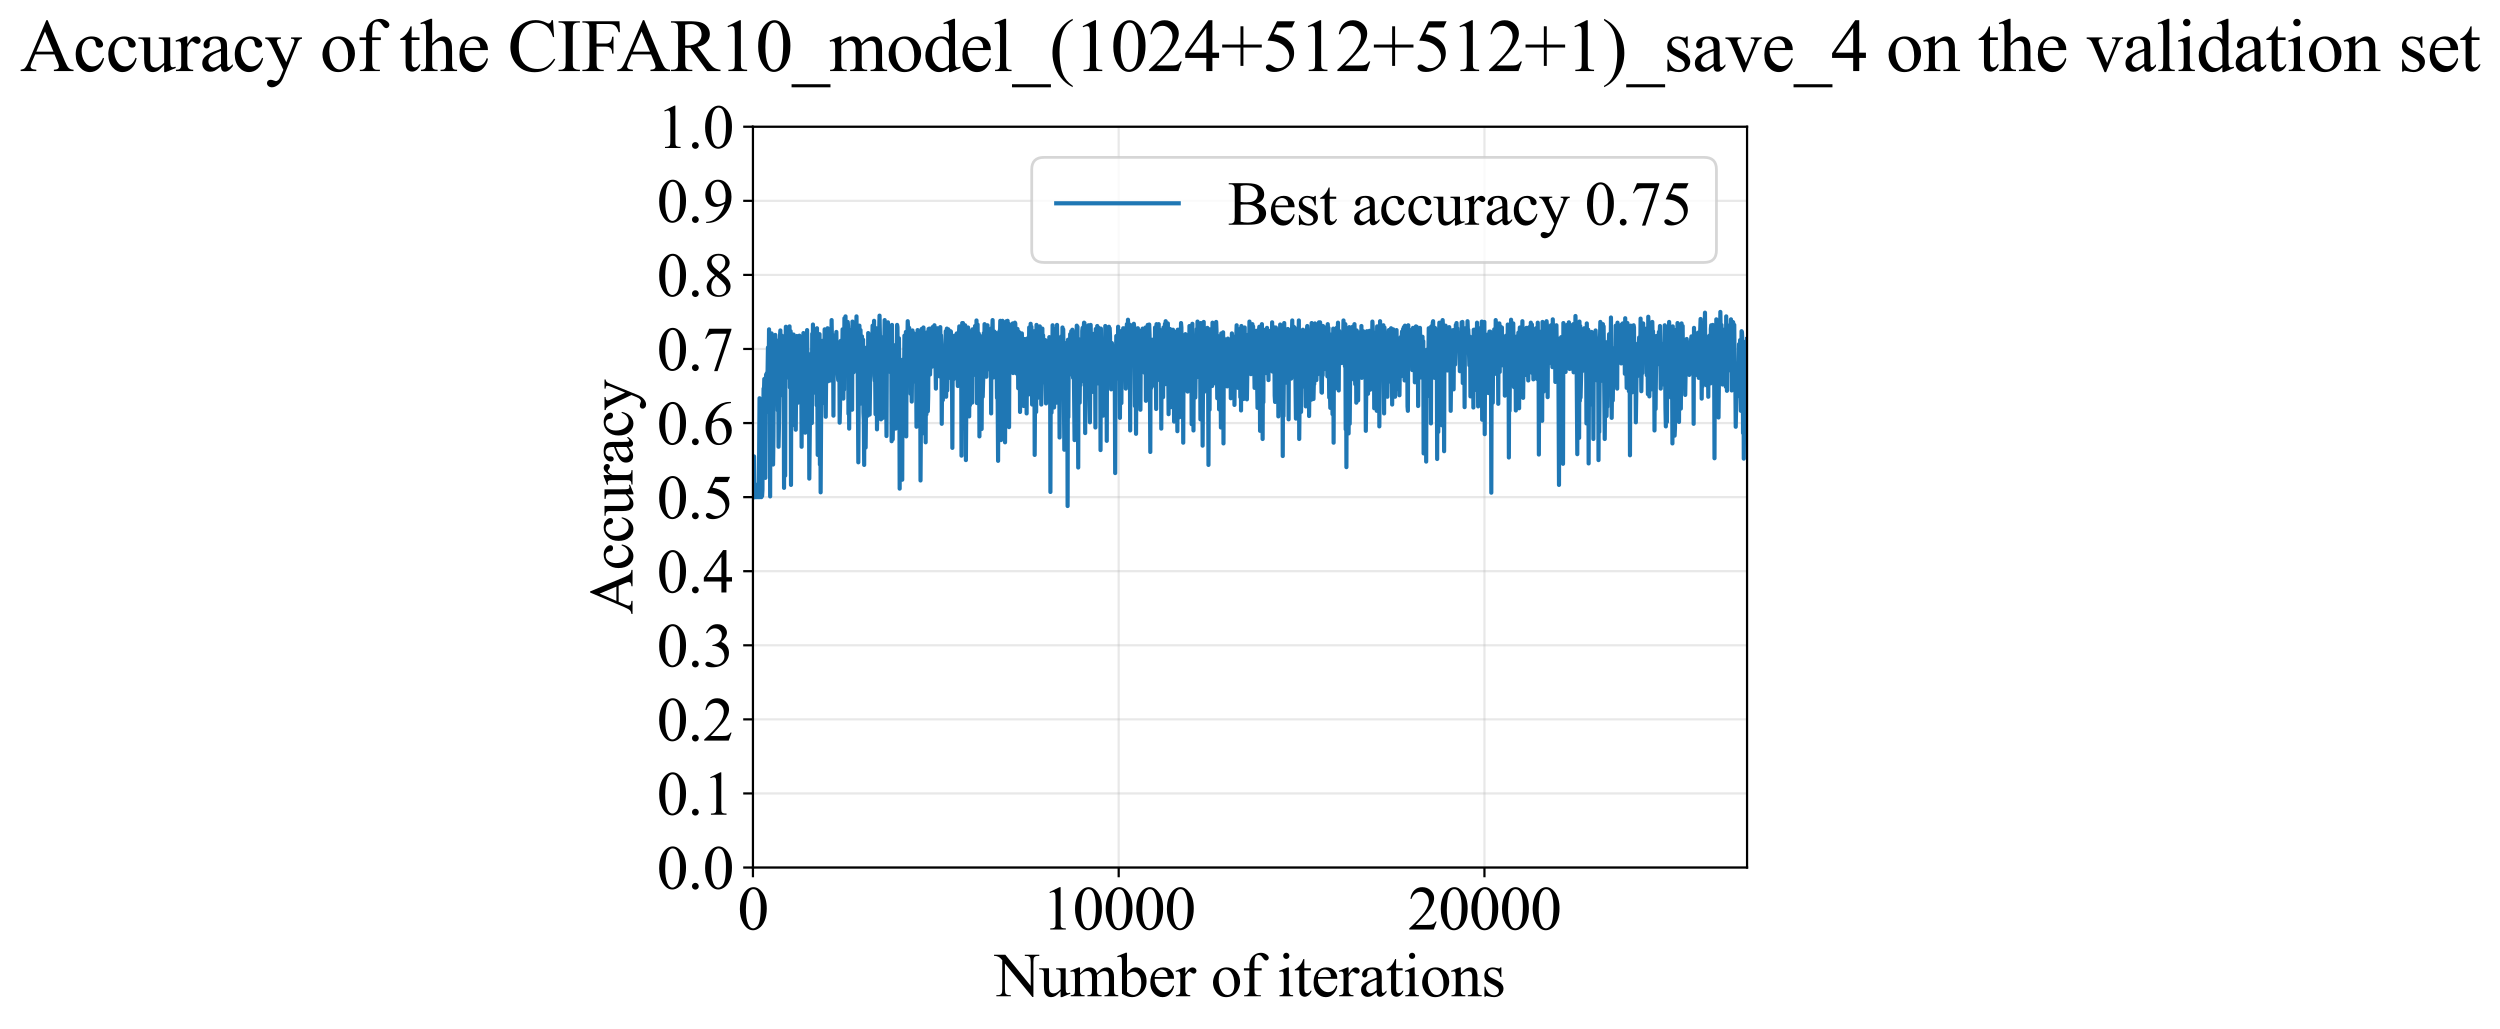 <?xml version="1.0" encoding="utf-8" standalone="no"?>
<!DOCTYPE svg PUBLIC "-//W3C//DTD SVG 1.1//EN"
  "http://www.w3.org/Graphics/SVG/1.1/DTD/svg11.dtd">
<svg xmlns:xlink="http://www.w3.org/1999/xlink" width="898.086pt" height="369.808pt" viewBox="0 0 898.086 369.808" xmlns="http://www.w3.org/2000/svg" version="1.1">
 <defs>
  <style type="text/css">*{stroke-linejoin: round; stroke-linecap: butt}</style>
 </defs>
 <g id="figure_1">
  <g id="patch_1">
   <path d="M -0 369.808 
L 898.086 369.808 
L 898.086 0 
L -0 0 
z
" style="fill: #ffffff"/>
  </g>
  <g id="axes_1">
   <g id="patch_2">
    <path d="M 270.483 311.644 
L 627.603 311.644 
L 627.603 45.532 
L 270.483 45.532 
z
" style="fill: #ffffff"/>
   </g>
   <g id="matplotlib.axis_1">
    <g id="xtick_1">
     <g id="line2d_1">
      <path d="M 270.483 311.644 
L 270.483 45.532 
" clip-path="url(#p70b50f975d)" style="fill: none; stroke: #b0b0b0; stroke-opacity: 0.3; stroke-width: 0.8; stroke-linecap: square"/>
     </g>
     <g id="line2d_2">
      <defs>
       <path id="m7d4fbb4b7c" d="M 0 0 
L 0 3.5 
" style="stroke: #000000; stroke-width: 0.8"/>
      </defs>
      <g>
       <use xlink:href="#m7d4fbb4b7c" x="270.483" y="311.644" style="stroke: #000000; stroke-width: 0.8"/>
      </g>
     </g>
     <g id="text_1">
      <!-- 0 -->
      <g transform="translate(264.983 333.92) scale(0.22 -0.22)">
       <defs>
        <path id="TimesNewRomanPSMT-30" d="M 231 2094 
Q 231 2819 450 3342 
Q 669 3866 1031 4122 
Q 1313 4325 1613 4325 
Q 2100 4325 2488 3828 
Q 2972 3213 2972 2159 
Q 2972 1422 2759 906 
Q 2547 391 2217 158 
Q 1888 -75 1581 -75 
Q 975 -75 572 641 
Q 231 1244 231 2094 
z
M 844 2016 
Q 844 1141 1059 588 
Q 1238 122 1591 122 
Q 1759 122 1940 273 
Q 2122 425 2216 781 
Q 2359 1319 2359 2297 
Q 2359 3022 2209 3506 
Q 2097 3866 1919 4016 
Q 1791 4119 1609 4119 
Q 1397 4119 1231 3928 
Q 1006 3669 925 3112 
Q 844 2556 844 2016 
z
" transform="scale(0.016)"/>
       </defs>
       <use xlink:href="#TimesNewRomanPSMT-30"/>
      </g>
     </g>
    </g>
    <g id="xtick_2">
     <g id="line2d_3">
      <path d="M 401.874 311.644 
L 401.874 45.532 
" clip-path="url(#p70b50f975d)" style="fill: none; stroke: #b0b0b0; stroke-opacity: 0.3; stroke-width: 0.8; stroke-linecap: square"/>
     </g>
     <g id="line2d_4">
      <g>
       <use xlink:href="#m7d4fbb4b7c" x="401.874" y="311.644" style="stroke: #000000; stroke-width: 0.8"/>
      </g>
     </g>
     <g id="text_2">
      <!-- 10000 -->
      <g transform="translate(374.374 333.92) scale(0.22 -0.22)">
       <defs>
        <path id="TimesNewRomanPSMT-31" d="M 750 3822 
L 1781 4325 
L 1884 4325 
L 1884 747 
Q 1884 391 1914 303 
Q 1944 216 2037 169 
Q 2131 122 2419 116 
L 2419 0 
L 825 0 
L 825 116 
Q 1125 122 1212 167 
Q 1300 213 1334 289 
Q 1369 366 1369 747 
L 1369 3034 
Q 1369 3497 1338 3628 
Q 1316 3728 1258 3775 
Q 1200 3822 1119 3822 
Q 1003 3822 797 3725 
L 750 3822 
z
" transform="scale(0.016)"/>
       </defs>
       <use xlink:href="#TimesNewRomanPSMT-31"/>
       <use xlink:href="#TimesNewRomanPSMT-30" transform="translate(50 0)"/>
       <use xlink:href="#TimesNewRomanPSMT-30" transform="translate(100 0)"/>
       <use xlink:href="#TimesNewRomanPSMT-30" transform="translate(150 0)"/>
       <use xlink:href="#TimesNewRomanPSMT-30" transform="translate(200 0)"/>
      </g>
     </g>
    </g>
    <g id="xtick_3">
     <g id="line2d_5">
      <path d="M 533.265 311.644 
L 533.265 45.532 
" clip-path="url(#p70b50f975d)" style="fill: none; stroke: #b0b0b0; stroke-opacity: 0.3; stroke-width: 0.8; stroke-linecap: square"/>
     </g>
     <g id="line2d_6">
      <g>
       <use xlink:href="#m7d4fbb4b7c" x="533.265" y="311.644" style="stroke: #000000; stroke-width: 0.8"/>
      </g>
     </g>
     <g id="text_3">
      <!-- 20000 -->
      <g transform="translate(505.765 333.92) scale(0.22 -0.22)">
       <defs>
        <path id="TimesNewRomanPSMT-32" d="M 2934 816 
L 2638 0 
L 138 0 
L 138 116 
Q 1241 1122 1691 1759 
Q 2141 2397 2141 2925 
Q 2141 3328 1894 3587 
Q 1647 3847 1303 3847 
Q 991 3847 742 3664 
Q 494 3481 375 3128 
L 259 3128 
Q 338 3706 661 4015 
Q 984 4325 1469 4325 
Q 1984 4325 2329 3994 
Q 2675 3663 2675 3213 
Q 2675 2891 2525 2569 
Q 2294 2063 1775 1497 
Q 997 647 803 472 
L 1909 472 
Q 2247 472 2383 497 
Q 2519 522 2628 598 
Q 2738 675 2819 816 
L 2934 816 
z
" transform="scale(0.016)"/>
       </defs>
       <use xlink:href="#TimesNewRomanPSMT-32"/>
       <use xlink:href="#TimesNewRomanPSMT-30" transform="translate(50 0)"/>
       <use xlink:href="#TimesNewRomanPSMT-30" transform="translate(100 0)"/>
       <use xlink:href="#TimesNewRomanPSMT-30" transform="translate(150 0)"/>
       <use xlink:href="#TimesNewRomanPSMT-30" transform="translate(200 0)"/>
      </g>
     </g>
    </g>
    <g id="text_4">
     <!-- Number of iterations -->
     <g transform="translate(357.401 357.902) scale(0.22 -0.22)">
      <defs>
       <path id="TimesNewRomanPSMT-4e" d="M -84 4238 
L 1066 4238 
L 3656 1059 
L 3656 3503 
Q 3656 3894 3569 3991 
Q 3453 4122 3203 4122 
L 3056 4122 
L 3056 4238 
L 4531 4238 
L 4531 4122 
L 4381 4122 
Q 4113 4122 4000 3959 
Q 3931 3859 3931 3503 
L 3931 -69 
L 3819 -69 
L 1025 3344 
L 1025 734 
Q 1025 344 1109 247 
Q 1228 116 1475 116 
L 1625 116 
L 1625 0 
L 150 0 
L 150 116 
L 297 116 
Q 569 116 681 278 
Q 750 378 750 734 
L 750 3681 
Q 566 3897 470 3965 
Q 375 4034 191 4094 
Q 100 4122 -84 4122 
L -84 4238 
z
" transform="scale(0.016)"/>
       <path id="TimesNewRomanPSMT-75" d="M 2709 2863 
L 2709 1128 
Q 2709 631 2732 520 
Q 2756 409 2807 365 
Q 2859 322 2928 322 
Q 3025 322 3147 375 
L 3191 266 
L 2334 -88 
L 2194 -88 
L 2194 519 
Q 1825 119 1631 15 
Q 1438 -88 1222 -88 
Q 981 -88 804 51 
Q 628 191 559 409 
Q 491 628 491 1028 
L 491 2306 
Q 491 2509 447 2587 
Q 403 2666 317 2708 
Q 231 2750 6 2747 
L 6 2863 
L 1009 2863 
L 1009 947 
Q 1009 547 1148 422 
Q 1288 297 1484 297 
Q 1619 297 1789 381 
Q 1959 466 2194 703 
L 2194 2325 
Q 2194 2569 2105 2655 
Q 2016 2741 1734 2747 
L 1734 2863 
L 2709 2863 
z
" transform="scale(0.016)"/>
       <path id="TimesNewRomanPSMT-6d" d="M 1050 2338 
Q 1363 2650 1419 2697 
Q 1559 2816 1721 2881 
Q 1884 2947 2044 2947 
Q 2313 2947 2506 2790 
Q 2700 2634 2766 2338 
Q 3088 2713 3309 2830 
Q 3531 2947 3766 2947 
Q 3994 2947 4170 2830 
Q 4347 2713 4450 2447 
Q 4519 2266 4519 1878 
L 4519 647 
Q 4519 378 4559 278 
Q 4591 209 4675 161 
Q 4759 113 4950 113 
L 4950 0 
L 3538 0 
L 3538 113 
L 3597 113 
Q 3781 113 3884 184 
Q 3956 234 3988 344 
Q 4000 397 4000 647 
L 4000 1878 
Q 4000 2228 3916 2372 
Q 3794 2572 3525 2572 
Q 3359 2572 3192 2489 
Q 3025 2406 2788 2181 
L 2781 2147 
L 2788 2013 
L 2788 647 
Q 2788 353 2820 281 
Q 2853 209 2943 161 
Q 3034 113 3253 113 
L 3253 0 
L 1806 0 
L 1806 113 
Q 2044 113 2133 169 
Q 2222 225 2256 338 
Q 2272 391 2272 647 
L 2272 1878 
Q 2272 2228 2169 2381 
Q 2031 2581 1784 2581 
Q 1616 2581 1450 2491 
Q 1191 2353 1050 2181 
L 1050 647 
Q 1050 366 1089 281 
Q 1128 197 1204 155 
Q 1281 113 1516 113 
L 1516 0 
L 100 0 
L 100 113 
Q 297 113 375 155 
Q 453 197 493 289 
Q 534 381 534 647 
L 534 1741 
Q 534 2213 506 2350 
Q 484 2453 437 2492 
Q 391 2531 309 2531 
Q 222 2531 100 2484 
L 53 2597 
L 916 2947 
L 1050 2947 
L 1050 2338 
z
" transform="scale(0.016)"/>
       <path id="TimesNewRomanPSMT-62" d="M 984 2369 
Q 1400 2947 1881 2947 
Q 2322 2947 2650 2570 
Q 2978 2194 2978 1541 
Q 2978 778 2472 313 
Q 2038 -88 1503 -88 
Q 1253 -88 995 3 
Q 738 94 469 275 
L 469 3241 
Q 469 3728 445 3840 
Q 422 3953 372 3993 
Q 322 4034 247 4034 
Q 159 4034 28 3984 
L -16 4094 
L 844 4444 
L 984 4444 
L 984 2369 
z
M 984 2169 
L 984 456 
Q 1144 300 1314 220 
Q 1484 141 1663 141 
Q 1947 141 2192 453 
Q 2438 766 2438 1363 
Q 2438 1913 2192 2208 
Q 1947 2503 1634 2503 
Q 1469 2503 1303 2419 
Q 1178 2356 984 2169 
z
" transform="scale(0.016)"/>
       <path id="TimesNewRomanPSMT-65" d="M 681 1784 
Q 678 1147 991 784 
Q 1303 422 1725 422 
Q 2006 422 2214 576 
Q 2422 731 2563 1106 
L 2659 1044 
Q 2594 616 2278 264 
Q 1963 -88 1488 -88 
Q 972 -88 605 314 
Q 238 716 238 1394 
Q 238 2128 614 2539 
Q 991 2950 1559 2950 
Q 2041 2950 2350 2633 
Q 2659 2316 2659 1784 
L 681 1784 
z
M 681 1966 
L 2006 1966 
Q 1991 2241 1941 2353 
Q 1863 2528 1708 2628 
Q 1553 2728 1384 2728 
Q 1125 2728 920 2526 
Q 716 2325 681 1966 
z
" transform="scale(0.016)"/>
       <path id="TimesNewRomanPSMT-72" d="M 1038 2947 
L 1038 2303 
Q 1397 2947 1775 2947 
Q 1947 2947 2059 2842 
Q 2172 2738 2172 2600 
Q 2172 2478 2090 2393 
Q 2009 2309 1897 2309 
Q 1788 2309 1652 2417 
Q 1516 2525 1450 2525 
Q 1394 2525 1328 2463 
Q 1188 2334 1038 2041 
L 1038 669 
Q 1038 431 1097 309 
Q 1138 225 1241 169 
Q 1344 113 1538 113 
L 1538 0 
L 72 0 
L 72 113 
Q 291 113 397 181 
Q 475 231 506 341 
Q 522 394 522 644 
L 522 1753 
Q 522 2253 501 2348 
Q 481 2444 426 2487 
Q 372 2531 291 2531 
Q 194 2531 72 2484 
L 41 2597 
L 906 2947 
L 1038 2947 
z
" transform="scale(0.016)"/>
       <path id="TimesNewRomanPSMT-20" transform="scale(0.016)"/>
       <path id="TimesNewRomanPSMT-6f" d="M 1600 2947 
Q 2250 2947 2644 2453 
Q 2978 2031 2978 1484 
Q 2978 1100 2793 706 
Q 2609 313 2286 112 
Q 1963 -88 1566 -88 
Q 919 -88 538 428 
Q 216 863 216 1403 
Q 216 1797 411 2186 
Q 606 2575 925 2761 
Q 1244 2947 1600 2947 
z
M 1503 2744 
Q 1338 2744 1170 2645 
Q 1003 2547 900 2300 
Q 797 2053 797 1666 
Q 797 1041 1045 587 
Q 1294 134 1700 134 
Q 2003 134 2200 384 
Q 2397 634 2397 1244 
Q 2397 2006 2069 2444 
Q 1847 2744 1503 2744 
z
" transform="scale(0.016)"/>
       <path id="TimesNewRomanPSMT-66" d="M 1319 2638 
L 1319 756 
Q 1319 356 1406 250 
Q 1522 113 1716 113 
L 1975 113 
L 1975 0 
L 266 0 
L 266 113 
L 394 113 
Q 519 113 622 175 
Q 725 238 764 344 
Q 803 450 803 756 
L 803 2638 
L 247 2638 
L 247 2863 
L 803 2863 
L 803 3050 
Q 803 3478 940 3775 
Q 1078 4072 1361 4255 
Q 1644 4438 1997 4438 
Q 2325 4438 2600 4225 
Q 2781 4084 2781 3909 
Q 2781 3816 2700 3733 
Q 2619 3650 2525 3650 
Q 2453 3650 2373 3701 
Q 2294 3753 2178 3923 
Q 2063 4094 1966 4153 
Q 1869 4213 1750 4213 
Q 1606 4213 1506 4136 
Q 1406 4059 1362 3898 
Q 1319 3738 1319 3069 
L 1319 2863 
L 2056 2863 
L 2056 2638 
L 1319 2638 
z
" transform="scale(0.016)"/>
       <path id="TimesNewRomanPSMT-69" d="M 928 4444 
Q 1059 4444 1151 4351 
Q 1244 4259 1244 4128 
Q 1244 3997 1151 3903 
Q 1059 3809 928 3809 
Q 797 3809 703 3903 
Q 609 3997 609 4128 
Q 609 4259 701 4351 
Q 794 4444 928 4444 
z
M 1188 2947 
L 1188 647 
Q 1188 378 1227 289 
Q 1266 200 1342 156 
Q 1419 113 1622 113 
L 1622 0 
L 231 0 
L 231 113 
Q 441 113 512 153 
Q 584 194 626 287 
Q 669 381 669 647 
L 669 1750 
Q 669 2216 641 2353 
Q 619 2453 572 2492 
Q 525 2531 444 2531 
Q 356 2531 231 2484 
L 188 2597 
L 1050 2947 
L 1188 2947 
z
" transform="scale(0.016)"/>
       <path id="TimesNewRomanPSMT-74" d="M 1031 3803 
L 1031 2863 
L 1700 2863 
L 1700 2644 
L 1031 2644 
L 1031 788 
Q 1031 509 1111 412 
Q 1191 316 1316 316 
Q 1419 316 1516 380 
Q 1613 444 1666 569 
L 1788 569 
Q 1678 263 1478 108 
Q 1278 -47 1066 -47 
Q 922 -47 784 33 
Q 647 113 581 261 
Q 516 409 516 719 
L 516 2644 
L 63 2644 
L 63 2747 
Q 234 2816 414 2980 
Q 594 3144 734 3369 
Q 806 3488 934 3803 
L 1031 3803 
z
" transform="scale(0.016)"/>
       <path id="TimesNewRomanPSMT-61" d="M 1822 413 
Q 1381 72 1269 19 
Q 1100 -59 909 -59 
Q 613 -59 420 144 
Q 228 347 228 678 
Q 228 888 322 1041 
Q 450 1253 767 1440 
Q 1084 1628 1822 1897 
L 1822 2009 
Q 1822 2438 1686 2597 
Q 1550 2756 1291 2756 
Q 1094 2756 978 2650 
Q 859 2544 859 2406 
L 866 2225 
Q 866 2081 792 2003 
Q 719 1925 600 1925 
Q 484 1925 411 2006 
Q 338 2088 338 2228 
Q 338 2497 613 2722 
Q 888 2947 1384 2947 
Q 1766 2947 2009 2819 
Q 2194 2722 2281 2516 
Q 2338 2381 2338 1966 
L 2338 994 
Q 2338 584 2353 492 
Q 2369 400 2405 369 
Q 2441 338 2488 338 
Q 2538 338 2575 359 
Q 2641 400 2828 588 
L 2828 413 
Q 2478 -56 2159 -56 
Q 2006 -56 1915 50 
Q 1825 156 1822 413 
z
M 1822 616 
L 1822 1706 
Q 1350 1519 1213 1441 
Q 966 1303 859 1153 
Q 753 1003 753 825 
Q 753 600 887 451 
Q 1022 303 1197 303 
Q 1434 303 1822 616 
z
" transform="scale(0.016)"/>
       <path id="TimesNewRomanPSMT-6e" d="M 1034 2341 
Q 1538 2947 1994 2947 
Q 2228 2947 2397 2830 
Q 2566 2713 2666 2444 
Q 2734 2256 2734 1869 
L 2734 647 
Q 2734 375 2778 278 
Q 2813 200 2889 156 
Q 2966 113 3172 113 
L 3172 0 
L 1756 0 
L 1756 113 
L 1816 113 
Q 2016 113 2095 173 
Q 2175 234 2206 353 
Q 2219 400 2219 647 
L 2219 1819 
Q 2219 2209 2117 2386 
Q 2016 2563 1775 2563 
Q 1403 2563 1034 2156 
L 1034 647 
Q 1034 356 1069 288 
Q 1113 197 1189 155 
Q 1266 113 1500 113 
L 1500 0 
L 84 0 
L 84 113 
L 147 113 
Q 366 113 442 223 
Q 519 334 519 647 
L 519 1709 
Q 519 2225 495 2337 
Q 472 2450 423 2490 
Q 375 2531 294 2531 
Q 206 2531 84 2484 
L 38 2597 
L 900 2947 
L 1034 2947 
L 1034 2341 
z
" transform="scale(0.016)"/>
       <path id="TimesNewRomanPSMT-73" d="M 2050 2947 
L 2050 1972 
L 1947 1972 
Q 1828 2431 1642 2597 
Q 1456 2763 1169 2763 
Q 950 2763 815 2647 
Q 681 2531 681 2391 
Q 681 2216 781 2091 
Q 878 1963 1175 1819 
L 1631 1597 
Q 2266 1288 2266 781 
Q 2266 391 1970 151 
Q 1675 -88 1309 -88 
Q 1047 -88 709 6 
Q 606 38 541 38 
Q 469 38 428 -44 
L 325 -44 
L 325 978 
L 428 978 
Q 516 541 762 319 
Q 1009 97 1316 97 
Q 1531 97 1667 223 
Q 1803 350 1803 528 
Q 1803 744 1651 891 
Q 1500 1038 1047 1263 
Q 594 1488 453 1669 
Q 313 1847 313 2119 
Q 313 2472 555 2709 
Q 797 2947 1181 2947 
Q 1350 2947 1591 2875 
Q 1750 2828 1803 2828 
Q 1853 2828 1881 2850 
Q 1909 2872 1947 2947 
L 2050 2947 
z
" transform="scale(0.016)"/>
      </defs>
      <use xlink:href="#TimesNewRomanPSMT-4e"/>
      <use xlink:href="#TimesNewRomanPSMT-75" transform="translate(72.217 0)"/>
      <use xlink:href="#TimesNewRomanPSMT-6d" transform="translate(122.217 0)"/>
      <use xlink:href="#TimesNewRomanPSMT-62" transform="translate(200 0)"/>
      <use xlink:href="#TimesNewRomanPSMT-65" transform="translate(250 0)"/>
      <use xlink:href="#TimesNewRomanPSMT-72" transform="translate(294.385 0)"/>
      <use xlink:href="#TimesNewRomanPSMT-20" transform="translate(327.686 0)"/>
      <use xlink:href="#TimesNewRomanPSMT-6f" transform="translate(352.686 0)"/>
      <use xlink:href="#TimesNewRomanPSMT-66" transform="translate(402.686 0)"/>
      <use xlink:href="#TimesNewRomanPSMT-20" transform="translate(435.986 0)"/>
      <use xlink:href="#TimesNewRomanPSMT-69" transform="translate(460.986 0)"/>
      <use xlink:href="#TimesNewRomanPSMT-74" transform="translate(488.77 0)"/>
      <use xlink:href="#TimesNewRomanPSMT-65" transform="translate(516.553 0)"/>
      <use xlink:href="#TimesNewRomanPSMT-72" transform="translate(560.938 0)"/>
      <use xlink:href="#TimesNewRomanPSMT-61" transform="translate(594.238 0)"/>
      <use xlink:href="#TimesNewRomanPSMT-74" transform="translate(638.623 0)"/>
      <use xlink:href="#TimesNewRomanPSMT-69" transform="translate(666.406 0)"/>
      <use xlink:href="#TimesNewRomanPSMT-6f" transform="translate(694.189 0)"/>
      <use xlink:href="#TimesNewRomanPSMT-6e" transform="translate(744.189 0)"/>
      <use xlink:href="#TimesNewRomanPSMT-73" transform="translate(794.189 0)"/>
     </g>
    </g>
   </g>
   <g id="matplotlib.axis_2">
    <g id="ytick_1">
     <g id="line2d_7">
      <path d="M 270.483 311.644 
L 627.603 311.644 
" clip-path="url(#p70b50f975d)" style="fill: none; stroke: #b0b0b0; stroke-opacity: 0.3; stroke-width: 0.8; stroke-linecap: square"/>
     </g>
     <g id="line2d_8">
      <defs>
       <path id="m92e1f629d3" d="M 0 0 
L -3.5 0 
" style="stroke: #000000; stroke-width: 0.8"/>
      </defs>
      <g>
       <use xlink:href="#m92e1f629d3" x="270.483" y="311.644" style="stroke: #000000; stroke-width: 0.8"/>
      </g>
     </g>
     <g id="text_5">
      <!-- 0.0 -->
      <g transform="translate(235.983 319.282) scale(0.22 -0.22)">
       <defs>
        <path id="TimesNewRomanPSMT-2e" d="M 800 606 
Q 947 606 1047 504 
Q 1147 403 1147 259 
Q 1147 116 1045 14 
Q 944 -88 800 -88 
Q 656 -88 554 14 
Q 453 116 453 259 
Q 453 406 554 506 
Q 656 606 800 606 
z
" transform="scale(0.016)"/>
       </defs>
       <use xlink:href="#TimesNewRomanPSMT-30"/>
       <use xlink:href="#TimesNewRomanPSMT-2e" transform="translate(50 0)"/>
       <use xlink:href="#TimesNewRomanPSMT-30" transform="translate(75 0)"/>
      </g>
     </g>
    </g>
    <g id="ytick_2">
     <g id="line2d_9">
      <path d="M 270.483 285.032 
L 627.603 285.032 
" clip-path="url(#p70b50f975d)" style="fill: none; stroke: #b0b0b0; stroke-opacity: 0.3; stroke-width: 0.8; stroke-linecap: square"/>
     </g>
     <g id="line2d_10">
      <g>
       <use xlink:href="#m92e1f629d3" x="270.483" y="285.032" style="stroke: #000000; stroke-width: 0.8"/>
      </g>
     </g>
     <g id="text_6">
      <!-- 0.1 -->
      <g transform="translate(235.983 292.67) scale(0.22 -0.22)">
       <use xlink:href="#TimesNewRomanPSMT-30"/>
       <use xlink:href="#TimesNewRomanPSMT-2e" transform="translate(50 0)"/>
       <use xlink:href="#TimesNewRomanPSMT-31" transform="translate(75 0)"/>
      </g>
     </g>
    </g>
    <g id="ytick_3">
     <g id="line2d_11">
      <path d="M 270.483 258.421 
L 627.603 258.421 
" clip-path="url(#p70b50f975d)" style="fill: none; stroke: #b0b0b0; stroke-opacity: 0.3; stroke-width: 0.8; stroke-linecap: square"/>
     </g>
     <g id="line2d_12">
      <g>
       <use xlink:href="#m92e1f629d3" x="270.483" y="258.421" style="stroke: #000000; stroke-width: 0.8"/>
      </g>
     </g>
     <g id="text_7">
      <!-- 0.2 -->
      <g transform="translate(235.983 266.059) scale(0.22 -0.22)">
       <use xlink:href="#TimesNewRomanPSMT-30"/>
       <use xlink:href="#TimesNewRomanPSMT-2e" transform="translate(50 0)"/>
       <use xlink:href="#TimesNewRomanPSMT-32" transform="translate(75 0)"/>
      </g>
     </g>
    </g>
    <g id="ytick_4">
     <g id="line2d_13">
      <path d="M 270.483 231.81 
L 627.603 231.81 
" clip-path="url(#p70b50f975d)" style="fill: none; stroke: #b0b0b0; stroke-opacity: 0.3; stroke-width: 0.8; stroke-linecap: square"/>
     </g>
     <g id="line2d_14">
      <g>
       <use xlink:href="#m92e1f629d3" x="270.483" y="231.81" style="stroke: #000000; stroke-width: 0.8"/>
      </g>
     </g>
     <g id="text_8">
      <!-- 0.3 -->
      <g transform="translate(235.983 239.448) scale(0.22 -0.22)">
       <defs>
        <path id="TimesNewRomanPSMT-33" d="M 325 3431 
Q 506 3859 782 4092 
Q 1059 4325 1472 4325 
Q 1981 4325 2253 3994 
Q 2459 3747 2459 3466 
Q 2459 3003 1878 2509 
Q 2269 2356 2469 2072 
Q 2669 1788 2669 1403 
Q 2669 853 2319 450 
Q 1863 -75 997 -75 
Q 569 -75 414 31 
Q 259 138 259 259 
Q 259 350 332 419 
Q 406 488 509 488 
Q 588 488 669 463 
Q 722 447 909 348 
Q 1097 250 1169 231 
Q 1284 197 1416 197 
Q 1734 197 1970 444 
Q 2206 691 2206 1028 
Q 2206 1275 2097 1509 
Q 2016 1684 1919 1775 
Q 1784 1900 1550 2001 
Q 1316 2103 1072 2103 
L 972 2103 
L 972 2197 
Q 1219 2228 1467 2375 
Q 1716 2522 1828 2728 
Q 1941 2934 1941 3181 
Q 1941 3503 1739 3701 
Q 1538 3900 1238 3900 
Q 753 3900 428 3381 
L 325 3431 
z
" transform="scale(0.016)"/>
       </defs>
       <use xlink:href="#TimesNewRomanPSMT-30"/>
       <use xlink:href="#TimesNewRomanPSMT-2e" transform="translate(50 0)"/>
       <use xlink:href="#TimesNewRomanPSMT-33" transform="translate(75 0)"/>
      </g>
     </g>
    </g>
    <g id="ytick_5">
     <g id="line2d_15">
      <path d="M 270.483 205.199 
L 627.603 205.199 
" clip-path="url(#p70b50f975d)" style="fill: none; stroke: #b0b0b0; stroke-opacity: 0.3; stroke-width: 0.8; stroke-linecap: square"/>
     </g>
     <g id="line2d_16">
      <g>
       <use xlink:href="#m92e1f629d3" x="270.483" y="205.199" style="stroke: #000000; stroke-width: 0.8"/>
      </g>
     </g>
     <g id="text_9">
      <!-- 0.4 -->
      <g transform="translate(235.983 212.837) scale(0.22 -0.22)">
       <defs>
        <path id="TimesNewRomanPSMT-34" d="M 2978 1563 
L 2978 1119 
L 2409 1119 
L 2409 0 
L 1894 0 
L 1894 1119 
L 100 1119 
L 100 1519 
L 2066 4325 
L 2409 4325 
L 2409 1563 
L 2978 1563 
z
M 1894 1563 
L 1894 3666 
L 406 1563 
L 1894 1563 
z
" transform="scale(0.016)"/>
       </defs>
       <use xlink:href="#TimesNewRomanPSMT-30"/>
       <use xlink:href="#TimesNewRomanPSMT-2e" transform="translate(50 0)"/>
       <use xlink:href="#TimesNewRomanPSMT-34" transform="translate(75 0)"/>
      </g>
     </g>
    </g>
    <g id="ytick_6">
     <g id="line2d_17">
      <path d="M 270.483 178.588 
L 627.603 178.588 
" clip-path="url(#p70b50f975d)" style="fill: none; stroke: #b0b0b0; stroke-opacity: 0.3; stroke-width: 0.8; stroke-linecap: square"/>
     </g>
     <g id="line2d_18">
      <g>
       <use xlink:href="#m92e1f629d3" x="270.483" y="178.588" style="stroke: #000000; stroke-width: 0.8"/>
      </g>
     </g>
     <g id="text_10">
      <!-- 0.5 -->
      <g transform="translate(235.983 186.226) scale(0.22 -0.22)">
       <defs>
        <path id="TimesNewRomanPSMT-35" d="M 2778 4238 
L 2534 3706 
L 1259 3706 
L 981 3138 
Q 1809 3016 2294 2522 
Q 2709 2097 2709 1522 
Q 2709 1188 2573 903 
Q 2438 619 2231 419 
Q 2025 219 1772 97 
Q 1413 -75 1034 -75 
Q 653 -75 479 54 
Q 306 184 306 341 
Q 306 428 378 495 
Q 450 563 559 563 
Q 641 563 702 538 
Q 763 513 909 409 
Q 1144 247 1384 247 
Q 1750 247 2026 523 
Q 2303 800 2303 1197 
Q 2303 1581 2056 1914 
Q 1809 2247 1375 2428 
Q 1034 2569 447 2591 
L 1259 4238 
L 2778 4238 
z
" transform="scale(0.016)"/>
       </defs>
       <use xlink:href="#TimesNewRomanPSMT-30"/>
       <use xlink:href="#TimesNewRomanPSMT-2e" transform="translate(50 0)"/>
       <use xlink:href="#TimesNewRomanPSMT-35" transform="translate(75 0)"/>
      </g>
     </g>
    </g>
    <g id="ytick_7">
     <g id="line2d_19">
      <path d="M 270.483 151.976 
L 627.603 151.976 
" clip-path="url(#p70b50f975d)" style="fill: none; stroke: #b0b0b0; stroke-opacity: 0.3; stroke-width: 0.8; stroke-linecap: square"/>
     </g>
     <g id="line2d_20">
      <g>
       <use xlink:href="#m92e1f629d3" x="270.483" y="151.976" style="stroke: #000000; stroke-width: 0.8"/>
      </g>
     </g>
     <g id="text_11">
      <!-- 0.6 -->
      <g transform="translate(235.983 159.614) scale(0.22 -0.22)">
       <defs>
        <path id="TimesNewRomanPSMT-36" d="M 2869 4325 
L 2869 4209 
Q 2456 4169 2195 4045 
Q 1934 3922 1679 3669 
Q 1425 3416 1258 3105 
Q 1091 2794 978 2366 
Q 1428 2675 1881 2675 
Q 2316 2675 2634 2325 
Q 2953 1975 2953 1425 
Q 2953 894 2631 456 
Q 2244 -75 1606 -75 
Q 1172 -75 869 213 
Q 275 772 275 1663 
Q 275 2231 503 2743 
Q 731 3256 1154 3653 
Q 1578 4050 1965 4187 
Q 2353 4325 2688 4325 
L 2869 4325 
z
M 925 2138 
Q 869 1716 869 1456 
Q 869 1156 980 804 
Q 1091 453 1309 247 
Q 1469 100 1697 100 
Q 1969 100 2183 356 
Q 2397 613 2397 1088 
Q 2397 1622 2184 2012 
Q 1972 2403 1581 2403 
Q 1463 2403 1327 2353 
Q 1191 2303 925 2138 
z
" transform="scale(0.016)"/>
       </defs>
       <use xlink:href="#TimesNewRomanPSMT-30"/>
       <use xlink:href="#TimesNewRomanPSMT-2e" transform="translate(50 0)"/>
       <use xlink:href="#TimesNewRomanPSMT-36" transform="translate(75 0)"/>
      </g>
     </g>
    </g>
    <g id="ytick_8">
     <g id="line2d_21">
      <path d="M 270.483 125.365 
L 627.603 125.365 
" clip-path="url(#p70b50f975d)" style="fill: none; stroke: #b0b0b0; stroke-opacity: 0.3; stroke-width: 0.8; stroke-linecap: square"/>
     </g>
     <g id="line2d_22">
      <g>
       <use xlink:href="#m92e1f629d3" x="270.483" y="125.365" style="stroke: #000000; stroke-width: 0.8"/>
      </g>
     </g>
     <g id="text_12">
      <!-- 0.7 -->
      <g transform="translate(235.983 133.003) scale(0.22 -0.22)">
       <defs>
        <path id="TimesNewRomanPSMT-37" d="M 644 4238 
L 2916 4238 
L 2916 4119 
L 1503 -88 
L 1153 -88 
L 2419 3728 
L 1253 3728 
Q 900 3728 750 3644 
Q 488 3500 328 3200 
L 238 3234 
L 644 4238 
z
" transform="scale(0.016)"/>
       </defs>
       <use xlink:href="#TimesNewRomanPSMT-30"/>
       <use xlink:href="#TimesNewRomanPSMT-2e" transform="translate(50 0)"/>
       <use xlink:href="#TimesNewRomanPSMT-37" transform="translate(75 0)"/>
      </g>
     </g>
    </g>
    <g id="ytick_9">
     <g id="line2d_23">
      <path d="M 270.483 98.754 
L 627.603 98.754 
" clip-path="url(#p70b50f975d)" style="fill: none; stroke: #b0b0b0; stroke-opacity: 0.3; stroke-width: 0.8; stroke-linecap: square"/>
     </g>
     <g id="line2d_24">
      <g>
       <use xlink:href="#m92e1f629d3" x="270.483" y="98.754" style="stroke: #000000; stroke-width: 0.8"/>
      </g>
     </g>
     <g id="text_13">
      <!-- 0.8 -->
      <g transform="translate(235.983 106.392) scale(0.22 -0.22)">
       <defs>
        <path id="TimesNewRomanPSMT-38" d="M 1228 2134 
Q 725 2547 579 2797 
Q 434 3047 434 3316 
Q 434 3728 753 4026 
Q 1072 4325 1600 4325 
Q 2113 4325 2425 4047 
Q 2738 3769 2738 3413 
Q 2738 3175 2569 2928 
Q 2400 2681 1866 2347 
Q 2416 1922 2594 1678 
Q 2831 1359 2831 1006 
Q 2831 559 2490 242 
Q 2150 -75 1597 -75 
Q 994 -75 656 303 
Q 388 606 388 966 
Q 388 1247 577 1523 
Q 766 1800 1228 2134 
z
M 1719 2469 
Q 2094 2806 2194 3001 
Q 2294 3197 2294 3444 
Q 2294 3772 2109 3958 
Q 1925 4144 1606 4144 
Q 1288 4144 1088 3959 
Q 888 3775 888 3528 
Q 888 3366 970 3203 
Q 1053 3041 1206 2894 
L 1719 2469 
z
M 1375 2016 
Q 1116 1797 991 1539 
Q 866 1281 866 981 
Q 866 578 1086 336 
Q 1306 94 1647 94 
Q 1984 94 2187 284 
Q 2391 475 2391 747 
Q 2391 972 2272 1150 
Q 2050 1481 1375 2016 
z
" transform="scale(0.016)"/>
       </defs>
       <use xlink:href="#TimesNewRomanPSMT-30"/>
       <use xlink:href="#TimesNewRomanPSMT-2e" transform="translate(50 0)"/>
       <use xlink:href="#TimesNewRomanPSMT-38" transform="translate(75 0)"/>
      </g>
     </g>
    </g>
    <g id="ytick_10">
     <g id="line2d_25">
      <path d="M 270.483 72.143 
L 627.603 72.143 
" clip-path="url(#p70b50f975d)" style="fill: none; stroke: #b0b0b0; stroke-opacity: 0.3; stroke-width: 0.8; stroke-linecap: square"/>
     </g>
     <g id="line2d_26">
      <g>
       <use xlink:href="#m92e1f629d3" x="270.483" y="72.143" style="stroke: #000000; stroke-width: 0.8"/>
      </g>
     </g>
     <g id="text_14">
      <!-- 0.9 -->
      <g transform="translate(235.983 79.781) scale(0.22 -0.22)">
       <defs>
        <path id="TimesNewRomanPSMT-39" d="M 338 -88 
L 338 28 
Q 744 34 1094 217 
Q 1444 400 1770 856 
Q 2097 1313 2225 1859 
Q 1734 1544 1338 1544 
Q 891 1544 572 1889 
Q 253 2234 253 2806 
Q 253 3363 572 3797 
Q 956 4325 1575 4325 
Q 2097 4325 2469 3894 
Q 2925 3359 2925 2575 
Q 2925 1869 2578 1258 
Q 2231 647 1613 244 
Q 1109 -88 516 -88 
L 338 -88 
z
M 2275 2091 
Q 2331 2497 2331 2741 
Q 2331 3044 2228 3395 
Q 2125 3747 1936 3934 
Q 1747 4122 1506 4122 
Q 1228 4122 1018 3872 
Q 809 3622 809 3128 
Q 809 2469 1088 2097 
Q 1291 1828 1588 1828 
Q 1731 1828 1928 1897 
Q 2125 1966 2275 2091 
z
" transform="scale(0.016)"/>
       </defs>
       <use xlink:href="#TimesNewRomanPSMT-30"/>
       <use xlink:href="#TimesNewRomanPSMT-2e" transform="translate(50 0)"/>
       <use xlink:href="#TimesNewRomanPSMT-39" transform="translate(75 0)"/>
      </g>
     </g>
    </g>
    <g id="ytick_11">
     <g id="line2d_27">
      <path d="M 270.483 45.532 
L 627.603 45.532 
" clip-path="url(#p70b50f975d)" style="fill: none; stroke: #b0b0b0; stroke-opacity: 0.3; stroke-width: 0.8; stroke-linecap: square"/>
     </g>
     <g id="line2d_28">
      <g>
       <use xlink:href="#m92e1f629d3" x="270.483" y="45.532" style="stroke: #000000; stroke-width: 0.8"/>
      </g>
     </g>
     <g id="text_15">
      <!-- 1.0 -->
      <g transform="translate(235.983 53.17) scale(0.22 -0.22)">
       <use xlink:href="#TimesNewRomanPSMT-31"/>
       <use xlink:href="#TimesNewRomanPSMT-2e" transform="translate(50 0)"/>
       <use xlink:href="#TimesNewRomanPSMT-30" transform="translate(75 0)"/>
      </g>
     </g>
    </g>
    <g id="text_16">
     <!-- Accuracy -->
     <g transform="translate(227.236 220.726) rotate(-90) scale(0.22 -0.22)">
      <defs>
       <path id="TimesNewRomanPSMT-41" d="M 2928 1419 
L 1288 1419 
L 1000 750 
Q 894 503 894 381 
Q 894 284 986 211 
Q 1078 138 1384 116 
L 1384 0 
L 50 0 
L 50 116 
Q 316 163 394 238 
Q 553 388 747 847 
L 2238 4334 
L 2347 4334 
L 3822 809 
Q 4000 384 4145 257 
Q 4291 131 4550 116 
L 4550 0 
L 2878 0 
L 2878 116 
Q 3131 128 3220 200 
Q 3309 272 3309 375 
Q 3309 513 3184 809 
L 2928 1419 
z
M 2841 1650 
L 2122 3363 
L 1384 1650 
L 2841 1650 
z
" transform="scale(0.016)"/>
       <path id="TimesNewRomanPSMT-63" d="M 2631 1088 
Q 2516 522 2178 217 
Q 1841 -88 1431 -88 
Q 944 -88 581 321 
Q 219 731 219 1428 
Q 219 2103 620 2525 
Q 1022 2947 1584 2947 
Q 2006 2947 2278 2723 
Q 2550 2500 2550 2259 
Q 2550 2141 2473 2067 
Q 2397 1994 2259 1994 
Q 2075 1994 1981 2113 
Q 1928 2178 1911 2362 
Q 1894 2547 1784 2644 
Q 1675 2738 1481 2738 
Q 1169 2738 978 2506 
Q 725 2200 725 1697 
Q 725 1184 976 792 
Q 1228 400 1656 400 
Q 1963 400 2206 609 
Q 2378 753 2541 1131 
L 2631 1088 
z
" transform="scale(0.016)"/>
       <path id="TimesNewRomanPSMT-79" d="M 38 2863 
L 1372 2863 
L 1372 2747 
L 1306 2747 
Q 1166 2747 1095 2686 
Q 1025 2625 1025 2534 
Q 1025 2413 1128 2197 
L 1825 753 
L 2466 2334 
Q 2519 2463 2519 2588 
Q 2519 2644 2497 2672 
Q 2472 2706 2419 2726 
Q 2366 2747 2231 2747 
L 2231 2863 
L 3163 2863 
L 3163 2747 
Q 3047 2734 2984 2696 
Q 2922 2659 2847 2556 
Q 2819 2513 2741 2316 
L 1575 -541 
Q 1406 -956 1132 -1168 
Q 859 -1381 606 -1381 
Q 422 -1381 303 -1275 
Q 184 -1169 184 -1031 
Q 184 -900 270 -820 
Q 356 -741 506 -741 
Q 609 -741 788 -809 
Q 913 -856 944 -856 
Q 1038 -856 1148 -759 
Q 1259 -663 1372 -384 
L 1575 113 
L 547 2272 
Q 500 2369 397 2513 
Q 319 2622 269 2659 
Q 197 2709 38 2747 
L 38 2863 
z
" transform="scale(0.016)"/>
      </defs>
      <use xlink:href="#TimesNewRomanPSMT-41"/>
      <use xlink:href="#TimesNewRomanPSMT-63" transform="translate(72.217 0)"/>
      <use xlink:href="#TimesNewRomanPSMT-63" transform="translate(116.602 0)"/>
      <use xlink:href="#TimesNewRomanPSMT-75" transform="translate(160.986 0)"/>
      <use xlink:href="#TimesNewRomanPSMT-72" transform="translate(210.986 0)"/>
      <use xlink:href="#TimesNewRomanPSMT-61" transform="translate(244.287 0)"/>
      <use xlink:href="#TimesNewRomanPSMT-63" transform="translate(288.672 0)"/>
      <use xlink:href="#TimesNewRomanPSMT-79" transform="translate(333.057 0)"/>
     </g>
    </g>
   </g>
   <g id="line2d_29">
    <path d="M 270.483 178.588 
L 270.615 177.523 
L 270.746 178.588 
L 270.878 163.951 
L 271.009 177.656 
L 271.14 178.588 
L 271.272 173.931 
L 271.403 178.588 
L 271.535 178.588 
L 271.666 178.188 
L 271.798 178.588 
L 271.929 178.454 
L 272.192 178.588 
L 272.586 178.588 
L 272.849 143.062 
L 272.981 178.588 
L 273.243 177.124 
L 273.375 164.484 
L 273.506 178.588 
L 273.638 164.617 
L 273.769 178.188 
L 273.901 175.926 
L 274.032 144.259 
L 274.163 155.702 
L 274.295 139.602 
L 274.426 141.199 
L 274.558 136.143 
L 274.689 154.238 
L 274.821 136.808 
L 274.952 171.669 
L 275.084 136.941 
L 275.215 134.546 
L 275.346 141.731 
L 275.478 134.014 
L 275.609 141.864 
L 275.872 124.833 
L 276.004 147.985 
L 276.267 118.313 
L 276.529 136.276 
L 276.661 178.321 
L 276.792 128.292 
L 276.924 148.251 
L 277.055 121.64 
L 277.187 119.777 
L 277.318 155.303 
L 277.581 129.357 
L 277.712 166.879 
L 277.844 156.633 
L 277.975 128.026 
L 278.107 128.691 
L 278.238 124.035 
L 278.37 131.086 
L 278.501 120.309 
L 278.764 127.627 
L 279.027 122.305 
L 279.421 147.452 
L 279.552 128.558 
L 279.684 160.492 
L 279.815 153.44 
L 280.21 120.442 
L 280.341 118.712 
L 280.473 141.997 
L 280.604 133.082 
L 280.735 132.417 
L 280.867 120.575 
L 280.998 126.696 
L 281.13 138.671 
L 281.393 122.172 
L 281.524 139.07 
L 281.656 175.261 
L 281.787 130.554 
L 281.918 124.301 
L 282.05 170.87 
L 282.181 124.035 
L 282.313 117.382 
L 282.576 132.417 
L 282.707 131.752 
L 282.838 135.61 
L 282.97 134.014 
L 283.101 118.313 
L 283.364 129.889 
L 283.627 117.249 
L 283.759 139.203 
L 284.021 118.978 
L 284.153 174.197 
L 284.284 119.91 
L 284.416 134.945 
L 284.547 126.03 
L 284.679 152.775 
L 284.81 128.691 
L 284.941 135.211 
L 285.073 120.176 
L 285.204 124.567 
L 285.336 123.236 
L 285.599 152.242 
L 285.73 134.147 
L 285.862 154.371 
L 286.124 121.107 
L 286.256 120.708 
L 286.519 133.881 
L 286.65 144.658 
L 286.913 126.163 
L 287.045 136.01 
L 287.176 120.575 
L 287.307 132.816 
L 287.439 132.151 
L 287.57 142.662 
L 287.833 132.151 
L 287.965 160.492 
L 288.096 129.49 
L 288.227 147.053 
L 288.359 130.953 
L 288.49 129.623 
L 288.622 119.644 
L 288.753 120.442 
L 288.885 136.276 
L 289.016 121.773 
L 289.148 151.71 
L 289.279 155.436 
L 289.41 146.122 
L 289.542 121.107 
L 289.673 126.43 
L 289.805 144.924 
L 289.936 118.579 
L 290.068 129.357 
L 290.199 150.912 
L 290.33 127.76 
L 290.462 128.159 
L 290.593 131.086 
L 290.725 171.935 
L 291.119 135.477 
L 291.251 147.319 
L 291.382 127.095 
L 291.645 151.976 
L 291.776 119.91 
L 291.908 135.877 
L 292.039 116.583 
L 292.171 129.224 
L 292.302 128.958 
L 292.434 130.155 
L 292.565 123.369 
L 292.696 141.066 
L 292.828 137.606 
L 292.959 121.24 
L 293.091 134.014 
L 293.222 118.712 
L 293.354 145.59 
L 293.485 117.914 
L 293.748 163.419 
L 294.011 139.602 
L 294.142 148.783 
L 294.405 120.043 
L 294.537 166.879 
L 294.668 126.962 
L 294.799 176.858 
L 295.062 135.61 
L 295.194 123.635 
L 295.325 125.897 
L 295.457 122.438 
L 295.588 144.791 
L 295.719 123.502 
L 295.851 136.409 
L 295.982 124.035 
L 296.114 130.288 
L 296.245 118.313 
L 296.64 149.714 
L 296.902 120.309 
L 297.034 129.623 
L 297.297 117.914 
L 297.428 135.877 
L 297.56 136.941 
L 297.691 119.111 
L 297.823 133.215 
L 297.954 131.353 
L 298.217 123.635 
L 298.348 136.675 
L 298.48 124.434 
L 298.611 126.296 
L 298.743 114.987 
L 298.874 123.236 
L 299.005 123.901 
L 299.137 120.309 
L 299.268 121.906 
L 299.4 149.315 
L 299.531 121.107 
L 299.663 121.373 
L 299.926 132.949 
L 300.188 124.833 
L 300.32 132.55 
L 300.451 119.245 
L 300.583 131.885 
L 300.714 129.49 
L 300.977 134.679 
L 301.108 136.542 
L 301.24 132.683 
L 301.371 136.808 
L 301.503 122.97 
L 301.634 151.843 
L 301.766 146.122 
L 302.029 122.438 
L 302.16 140.8 
L 302.291 125.099 
L 302.423 136.941 
L 302.686 118.313 
L 302.949 143.195 
L 303.08 131.353 
L 303.212 140.001 
L 303.343 114.321 
L 303.474 128.159 
L 303.606 125.764 
L 303.737 113.656 
L 303.869 127.627 
L 304 128.958 
L 304.132 122.571 
L 304.263 133.082 
L 304.394 132.151 
L 304.526 115.652 
L 304.657 117.249 
L 304.789 148.65 
L 304.92 118.313 
L 305.052 153.972 
L 305.183 126.296 
L 305.315 126.962 
L 305.446 122.571 
L 305.577 125.099 
L 305.709 141.199 
L 305.84 134.546 
L 305.972 119.511 
L 306.103 147.186 
L 306.235 115.519 
L 306.629 133.748 
L 306.892 119.91 
L 307.023 119.91 
L 307.155 117.781 
L 307.286 118.712 
L 307.418 122.837 
L 307.549 119.644 
L 307.68 113.656 
L 307.812 125.498 
L 307.943 124.434 
L 308.075 125.498 
L 308.338 166.08 
L 308.601 123.502 
L 308.732 116.983 
L 308.995 145.057 
L 309.126 118.579 
L 309.389 132.816 
L 309.521 137.739 
L 309.652 120.841 
L 309.915 137.074 
L 310.046 122.039 
L 310.178 148.251 
L 310.309 150.912 
L 310.441 167.012 
L 310.572 125.365 
L 310.704 148.517 
L 310.835 144.525 
L 310.966 160.758 
L 311.229 135.078 
L 311.361 124.833 
L 311.624 130.953 
L 311.755 149.315 
L 311.887 119.644 
L 312.018 132.816 
L 312.149 122.305 
L 312.281 121.107 
L 312.412 148.916 
L 312.807 120.176 
L 312.938 130.554 
L 313.069 126.03 
L 313.201 129.224 
L 313.464 116.983 
L 313.595 121.906 
L 313.727 119.111 
L 313.858 126.03 
L 313.99 115.253 
L 314.121 135.078 
L 314.252 136.808 
L 314.384 133.881 
L 314.515 148.783 
L 314.647 119.91 
L 314.778 117.914 
L 314.91 119.644 
L 315.041 154.238 
L 315.172 144.525 
L 315.304 121.373 
L 315.435 130.554 
L 315.567 119.378 
L 315.698 124.833 
L 315.961 113.39 
L 316.224 127.494 
L 316.487 150.646 
L 316.618 121.107 
L 316.75 124.567 
L 316.881 124.833 
L 317.013 126.829 
L 317.144 150.114 
L 317.276 122.97 
L 317.407 149.714 
L 317.538 121.24 
L 317.67 124.035 
L 317.801 114.987 
L 318.064 146.255 
L 318.196 119.644 
L 318.458 156.633 
L 318.59 127.494 
L 318.721 126.43 
L 318.984 115.785 
L 319.116 128.292 
L 319.247 120.309 
L 319.379 128.159 
L 319.51 126.696 
L 319.641 119.777 
L 319.773 119.245 
L 319.904 133.748 
L 320.036 120.974 
L 320.167 121.773 
L 320.299 158.496 
L 320.43 116.716 
L 320.693 157.831 
L 320.824 149.315 
L 320.956 128.159 
L 321.087 153.174 
L 321.35 124.035 
L 321.482 124.434 
L 321.613 132.816 
L 321.744 153.972 
L 322.007 128.558 
L 322.139 136.276 
L 322.27 116.716 
L 322.402 117.515 
L 322.665 146.92 
L 322.927 121.506 
L 323.059 132.816 
L 323.19 175.527 
L 323.322 129.756 
L 323.453 151.577 
L 323.585 129.623 
L 323.716 148.251 
L 323.847 143.461 
L 323.979 134.014 
L 324.11 172.334 
L 324.242 129.224 
L 324.373 133.881 
L 324.505 129.623 
L 324.636 150.114 
L 324.899 120.575 
L 325.03 125.099 
L 325.162 123.369 
L 325.293 136.409 
L 325.425 119.245 
L 325.556 156.766 
L 325.688 120.043 
L 325.819 131.353 
L 326.082 115.386 
L 326.345 119.91 
L 326.476 127.76 
L 326.608 117.781 
L 326.739 132.683 
L 327.002 119.511 
L 327.133 141.465 
L 327.265 120.708 
L 327.396 126.296 
L 327.528 144.259 
L 327.791 118.712 
L 327.922 137.207 
L 328.054 133.748 
L 328.185 119.644 
L 328.316 136.143 
L 328.448 126.962 
L 328.579 126.43 
L 328.711 126.696 
L 328.842 135.344 
L 329.105 132.55 
L 329.236 153.307 
L 329.631 118.579 
L 329.762 120.841 
L 329.894 125.498 
L 330.025 152.242 
L 330.157 131.353 
L 330.288 140.8 
L 330.551 129.224 
L 330.682 172.6 
L 331.077 118.18 
L 331.339 155.702 
L 331.471 123.103 
L 331.602 122.438 
L 331.734 117.648 
L 331.865 123.236 
L 331.997 120.575 
L 332.128 129.224 
L 332.26 125.365 
L 332.391 136.409 
L 332.522 158.895 
L 332.654 128.026 
L 332.785 148.916 
L 333.048 119.378 
L 333.18 122.039 
L 333.311 147.718 
L 333.443 142.13 
L 333.574 118.18 
L 333.705 121.24 
L 333.837 118.047 
L 333.968 120.309 
L 334.1 134.546 
L 334.363 124.833 
L 334.494 122.438 
L 334.625 125.498 
L 334.757 131.752 
L 334.888 118.845 
L 335.02 117.515 
L 335.151 119.91 
L 335.283 127.361 
L 335.414 118.047 
L 335.546 130.687 
L 335.677 116.85 
L 335.808 118.712 
L 335.94 122.97 
L 336.203 139.602 
L 336.334 124.035 
L 336.466 124.966 
L 336.597 131.353 
L 336.728 117.914 
L 336.86 122.438 
L 336.991 131.22 
L 337.123 118.579 
L 337.254 126.696 
L 337.386 127.494 
L 337.517 135.211 
L 337.649 129.357 
L 337.78 117.515 
L 337.911 129.623 
L 338.043 120.442 
L 338.174 124.035 
L 338.306 152.242 
L 338.437 135.61 
L 338.7 143.727 
L 338.832 126.696 
L 338.963 127.361 
L 339.094 142.529 
L 339.226 139.07 
L 339.357 128.292 
L 339.489 132.683 
L 339.752 118.978 
L 339.883 142.529 
L 340.014 120.043 
L 340.146 118.047 
L 340.277 140.267 
L 340.672 118.313 
L 340.803 132.816 
L 340.935 129.091 
L 341.066 135.743 
L 341.46 118.978 
L 341.592 119.111 
L 341.986 133.482 
L 342.117 160.891 
L 342.249 127.76 
L 342.38 123.901 
L 342.512 136.276 
L 342.643 123.369 
L 342.775 125.764 
L 342.906 120.575 
L 343.038 133.615 
L 343.3 127.627 
L 343.432 127.361 
L 343.695 119.777 
L 343.958 135.211 
L 344.089 138.671 
L 344.221 119.91 
L 344.352 122.571 
L 344.615 117.249 
L 344.746 137.872 
L 345.009 119.644 
L 345.141 131.752 
L 345.272 125.498 
L 345.403 163.685 
L 345.535 122.172 
L 345.666 116.051 
L 345.798 132.55 
L 345.929 116.051 
L 346.061 153.972 
L 346.192 121.506 
L 346.324 122.97 
L 346.455 118.446 
L 346.586 143.461 
L 346.718 116.85 
L 346.849 131.486 
L 346.981 165.282 
L 347.244 128.958 
L 347.375 120.575 
L 347.506 126.43 
L 347.638 127.228 
L 347.769 117.648 
L 347.901 146.92 
L 348.032 128.958 
L 348.164 149.581 
L 348.295 127.361 
L 348.427 145.59 
L 348.558 137.606 
L 348.689 137.872 
L 348.821 128.425 
L 348.952 131.353 
L 349.084 118.845 
L 349.215 144.658 
L 349.347 118.313 
L 349.61 134.014 
L 349.741 130.155 
L 349.872 134.679 
L 350.004 121.506 
L 350.135 130.022 
L 350.267 117.116 
L 350.398 126.43 
L 350.53 124.833 
L 350.661 129.357 
L 350.792 115.12 
L 350.924 144.791 
L 351.187 116.583 
L 351.318 128.159 
L 351.45 126.696 
L 351.581 119.777 
L 351.713 120.442 
L 351.844 156.766 
L 351.975 120.575 
L 352.238 130.421 
L 352.37 122.438 
L 352.633 154.105 
L 352.764 133.348 
L 353.027 142.529 
L 353.29 132.417 
L 353.421 119.644 
L 353.553 131.353 
L 353.684 116.45 
L 353.816 116.983 
L 353.947 131.086 
L 354.21 116.85 
L 354.341 135.344 
L 354.473 124.7 
L 354.604 126.43 
L 354.736 116.85 
L 354.867 130.022 
L 354.999 126.43 
L 355.13 118.579 
L 355.261 118.579 
L 355.393 132.683 
L 355.524 118.313 
L 355.919 125.498 
L 356.05 148.517 
L 356.181 117.914 
L 356.313 124.301 
L 356.576 114.987 
L 356.839 135.61 
L 356.97 132.949 
L 357.233 119.111 
L 357.364 124.168 
L 357.496 134.679 
L 357.627 134.413 
L 357.89 119.644 
L 358.153 142.928 
L 358.284 127.627 
L 358.547 165.548 
L 358.679 124.168 
L 358.81 124.966 
L 359.073 118.845 
L 359.205 120.974 
L 359.336 115.253 
L 359.599 158.097 
L 359.73 122.305 
L 359.862 124.833 
L 359.993 116.051 
L 360.125 115.253 
L 360.519 122.704 
L 360.65 119.644 
L 360.782 132.683 
L 360.913 118.978 
L 361.045 158.895 
L 361.308 117.382 
L 361.439 128.159 
L 361.57 115.386 
L 361.702 116.583 
L 361.833 123.236 
L 361.965 115.253 
L 362.096 123.635 
L 362.359 116.317 
L 362.491 153.44 
L 362.622 122.438 
L 362.753 117.781 
L 362.885 128.292 
L 363.016 119.777 
L 363.148 122.571 
L 363.279 118.712 
L 363.411 121.506 
L 363.542 131.353 
L 363.673 129.756 
L 363.805 116.184 
L 363.936 134.014 
L 364.068 121.64 
L 364.199 121.107 
L 364.331 125.232 
L 364.594 115.918 
L 364.725 116.184 
L 364.988 133.615 
L 365.119 134.147 
L 365.382 119.245 
L 365.514 118.18 
L 365.645 123.236 
L 365.777 139.469 
L 365.908 119.111 
L 366.039 127.494 
L 366.171 128.558 
L 366.302 119.511 
L 366.434 147.985 
L 366.697 121.773 
L 366.959 130.953 
L 367.091 119.777 
L 367.354 134.413 
L 367.485 132.949 
L 367.617 122.039 
L 367.748 145.856 
L 367.88 124.035 
L 368.142 121.773 
L 368.274 138.405 
L 368.405 140.267 
L 368.537 124.301 
L 368.668 131.885 
L 368.8 148.517 
L 368.931 126.163 
L 369.063 131.885 
L 369.194 121.506 
L 369.457 141.731 
L 369.72 117.648 
L 369.983 135.743 
L 370.114 129.49 
L 370.245 116.317 
L 370.377 127.361 
L 370.508 117.382 
L 370.64 126.163 
L 370.771 145.323 
L 370.903 124.168 
L 371.034 126.829 
L 371.166 139.469 
L 371.297 129.49 
L 371.428 144.392 
L 371.56 118.978 
L 371.691 163.419 
L 371.954 124.301 
L 372.217 147.985 
L 372.348 116.716 
L 372.48 117.781 
L 372.611 124.567 
L 372.743 142.928 
L 372.874 127.627 
L 373.006 127.228 
L 373.137 119.777 
L 373.269 120.841 
L 373.531 117.249 
L 373.926 132.417 
L 374.057 145.323 
L 374.189 135.61 
L 374.32 135.211 
L 374.452 118.047 
L 374.583 129.49 
L 374.714 120.442 
L 374.846 125.099 
L 374.977 137.34 
L 375.109 133.215 
L 375.24 124.833 
L 375.372 125.232 
L 375.503 122.172 
L 375.766 144.924 
L 375.897 140.667 
L 376.029 127.228 
L 376.16 136.143 
L 376.292 131.486 
L 376.423 122.837 
L 376.555 138.272 
L 376.686 125.897 
L 376.817 129.623 
L 376.949 121.107 
L 377.08 138.005 
L 377.212 123.768 
L 377.343 176.725 
L 377.475 131.752 
L 377.606 133.215 
L 377.737 148.251 
L 378 129.756 
L 378.132 116.85 
L 378.395 127.361 
L 378.526 121.906 
L 378.658 146.388 
L 378.92 128.958 
L 379.052 141.731 
L 379.183 118.18 
L 379.315 126.296 
L 379.446 119.91 
L 379.578 144.658 
L 379.709 116.716 
L 379.841 122.97 
L 379.972 122.704 
L 380.103 135.477 
L 380.235 128.159 
L 380.366 129.623 
L 380.498 123.369 
L 380.629 157.165 
L 380.761 132.018 
L 380.892 129.889 
L 381.023 137.074 
L 381.155 132.018 
L 381.286 120.841 
L 381.418 135.877 
L 381.549 132.55 
L 381.681 117.648 
L 381.812 120.309 
L 381.944 118.313 
L 382.075 127.76 
L 382.338 161.556 
L 382.601 134.812 
L 382.732 159.028 
L 382.864 126.696 
L 382.995 123.236 
L 383.126 135.61 
L 383.258 124.833 
L 383.389 127.76 
L 383.521 181.781 
L 383.652 122.039 
L 383.784 149.847 
L 383.915 128.691 
L 384.047 126.696 
L 384.178 134.679 
L 384.309 132.816 
L 384.441 120.043 
L 384.572 124.168 
L 384.704 132.417 
L 384.835 118.978 
L 385.098 133.615 
L 385.23 118.446 
L 385.361 119.644 
L 385.492 135.743 
L 385.624 119.245 
L 386.018 158.097 
L 386.15 119.644 
L 386.412 126.43 
L 386.544 121.773 
L 386.675 146.654 
L 386.807 116.983 
L 386.938 145.057 
L 387.07 117.382 
L 387.333 167.943 
L 387.464 121.773 
L 387.595 132.816 
L 387.727 125.498 
L 387.858 144.658 
L 387.99 130.953 
L 388.121 138.405 
L 388.253 127.361 
L 388.384 132.018 
L 388.515 125.498 
L 388.647 136.941 
L 388.778 118.845 
L 388.91 117.781 
L 389.041 126.296 
L 389.173 117.914 
L 389.304 118.18 
L 389.436 115.918 
L 389.567 116.051 
L 389.698 128.026 
L 389.83 155.569 
L 389.961 124.833 
L 390.093 127.76 
L 390.224 118.446 
L 390.356 119.777 
L 390.619 131.086 
L 390.75 133.215 
L 391.013 116.85 
L 391.144 120.309 
L 391.407 145.457 
L 391.539 151.71 
L 391.801 116.716 
L 392.064 131.22 
L 392.196 121.64 
L 392.327 120.841 
L 392.722 140.8 
L 392.984 119.91 
L 393.116 121.506 
L 393.247 121.506 
L 393.379 129.889 
L 393.51 153.573 
L 393.642 118.18 
L 393.773 128.958 
L 393.904 118.712 
L 394.036 127.228 
L 394.167 117.116 
L 394.43 137.739 
L 394.693 117.781 
L 394.825 120.708 
L 394.956 130.155 
L 395.087 119.91 
L 395.219 124.434 
L 395.35 161.689 
L 395.482 118.047 
L 395.613 126.696 
L 395.745 127.76 
L 395.876 143.594 
L 396.008 122.172 
L 396.27 149.315 
L 396.402 130.022 
L 396.533 142.396 
L 396.665 140.933 
L 396.796 128.292 
L 396.928 135.743 
L 397.059 117.116 
L 397.19 122.438 
L 397.322 117.648 
L 397.453 126.696 
L 397.585 158.363 
L 397.716 119.511 
L 397.848 134.679 
L 397.979 124.966 
L 398.111 126.696 
L 398.242 130.288 
L 398.373 117.382 
L 398.505 121.107 
L 398.636 117.914 
L 398.768 120.841 
L 398.899 137.473 
L 399.031 124.168 
L 399.162 139.868 
L 399.425 123.236 
L 399.556 125.099 
L 399.819 135.344 
L 399.951 131.486 
L 400.082 134.945 
L 400.214 130.421 
L 400.476 139.07 
L 400.608 169.939 
L 400.739 125.365 
L 400.871 131.22 
L 401.002 120.708 
L 401.134 129.49 
L 401.265 127.494 
L 401.397 129.49 
L 401.528 136.01 
L 401.659 117.382 
L 401.791 130.687 
L 402.054 124.301 
L 402.185 128.558 
L 402.317 150.114 
L 402.448 126.829 
L 402.579 123.502 
L 402.711 130.421 
L 402.842 144.791 
L 402.974 118.845 
L 403.237 121.24 
L 403.368 120.974 
L 403.5 117.914 
L 403.631 128.425 
L 403.762 119.245 
L 403.894 119.245 
L 404.025 118.845 
L 404.157 121.107 
L 404.42 139.602 
L 404.551 117.648 
L 404.682 121.373 
L 404.814 116.45 
L 404.945 130.953 
L 405.208 114.854 
L 405.34 117.515 
L 405.471 130.554 
L 405.603 116.583 
L 405.734 116.583 
L 405.865 123.768 
L 405.997 154.637 
L 406.128 116.85 
L 406.26 122.305 
L 406.391 120.974 
L 406.523 121.906 
L 406.654 116.85 
L 406.786 119.111 
L 406.917 119.378 
L 407.048 129.756 
L 407.18 117.914 
L 407.311 116.317 
L 407.443 117.515 
L 407.706 145.856 
L 407.837 122.438 
L 407.968 128.558 
L 408.1 155.835 
L 408.231 136.01 
L 408.363 133.615 
L 408.494 136.143 
L 408.757 117.914 
L 408.889 135.078 
L 409.02 127.893 
L 409.151 142.795 
L 409.283 142.928 
L 409.546 129.357 
L 409.677 147.186 
L 409.809 123.236 
L 410.071 118.712 
L 410.334 129.357 
L 410.466 118.047 
L 410.597 127.76 
L 410.729 126.696 
L 410.86 131.885 
L 410.992 130.82 
L 411.123 133.881 
L 411.254 121.24 
L 411.517 117.648 
L 411.649 143.993 
L 411.912 117.914 
L 412.043 132.816 
L 412.175 128.292 
L 412.306 116.716 
L 412.569 128.825 
L 412.832 116.583 
L 412.963 120.176 
L 413.226 162.355 
L 413.357 122.039 
L 413.489 139.469 
L 413.883 122.039 
L 414.015 122.704 
L 414.146 138.538 
L 414.278 130.82 
L 414.409 130.155 
L 414.54 130.421 
L 414.672 121.773 
L 414.803 132.683 
L 414.935 117.648 
L 415.066 130.554 
L 415.198 129.889 
L 415.329 146.92 
L 415.461 116.45 
L 415.723 136.675 
L 415.855 118.712 
L 415.986 127.494 
L 416.118 124.434 
L 416.249 116.45 
L 416.381 132.151 
L 416.512 127.361 
L 416.643 118.446 
L 416.775 128.159 
L 416.906 119.378 
L 417.038 123.369 
L 417.169 153.972 
L 417.301 129.224 
L 417.432 137.739 
L 417.564 138.138 
L 417.695 124.035 
L 417.826 142.662 
L 417.958 117.648 
L 418.221 134.945 
L 418.352 129.357 
L 418.484 116.317 
L 418.615 138.005 
L 418.746 115.386 
L 419.009 124.168 
L 419.272 118.579 
L 419.404 136.542 
L 419.535 116.184 
L 419.798 148.783 
L 419.929 124.567 
L 420.192 128.425 
L 420.324 118.18 
L 420.455 134.413 
L 420.587 121.24 
L 420.718 146.255 
L 420.85 132.018 
L 420.981 133.881 
L 421.112 130.554 
L 421.244 120.043 
L 421.375 118.446 
L 421.507 140.667 
L 421.638 128.691 
L 421.77 151.444 
L 421.901 119.91 
L 422.032 131.086 
L 422.164 119.245 
L 422.295 125.631 
L 422.427 119.511 
L 422.558 148.251 
L 422.69 127.494 
L 422.953 154.904 
L 423.084 118.446 
L 423.347 118.446 
L 423.478 149.98 
L 423.61 126.163 
L 423.741 125.365 
L 423.873 125.365 
L 424.004 148.65 
L 424.267 116.051 
L 424.398 117.648 
L 424.53 149.847 
L 424.793 125.232 
L 424.924 126.563 
L 425.056 159.028 
L 425.187 126.43 
L 425.45 122.571 
L 425.581 140.267 
L 425.713 134.147 
L 425.844 120.043 
L 425.976 131.885 
L 426.107 130.687 
L 426.239 121.373 
L 426.37 120.442 
L 426.501 123.369 
L 426.633 140.667 
L 426.764 122.305 
L 426.896 129.091 
L 427.027 124.301 
L 427.159 133.615 
L 427.29 117.116 
L 427.421 123.901 
L 427.553 123.236 
L 427.816 132.683 
L 427.947 120.708 
L 428.079 152.375 
L 428.342 116.317 
L 428.473 130.421 
L 428.604 123.768 
L 428.736 154.637 
L 428.867 121.506 
L 428.999 124.301 
L 429.13 122.438 
L 429.262 126.962 
L 429.393 142.795 
L 429.656 123.901 
L 429.787 123.635 
L 429.919 118.18 
L 430.05 135.477 
L 430.182 115.519 
L 430.576 134.945 
L 430.839 122.97 
L 430.97 123.635 
L 431.102 119.777 
L 431.233 150.646 
L 431.365 116.051 
L 431.496 117.515 
L 431.628 140.134 
L 431.759 121.64 
L 431.89 125.099 
L 432.022 160.093 
L 432.285 117.914 
L 432.416 115.652 
L 432.548 140.8 
L 432.81 134.014 
L 432.942 126.296 
L 433.073 127.76 
L 433.205 124.833 
L 433.336 135.078 
L 433.468 121.64 
L 433.599 129.756 
L 433.731 117.781 
L 433.862 120.442 
L 433.993 135.477 
L 434.125 167.012 
L 434.256 131.353 
L 434.519 147.186 
L 434.651 118.313 
L 434.913 122.571 
L 435.045 119.644 
L 435.176 126.03 
L 435.308 123.768 
L 435.439 138.671 
L 435.571 115.918 
L 435.702 118.313 
L 435.834 137.872 
L 435.965 132.284 
L 436.096 120.841 
L 436.228 134.28 
L 436.359 117.382 
L 436.491 124.168 
L 436.622 122.438 
L 436.754 123.369 
L 436.885 115.652 
L 437.017 118.978 
L 437.279 143.062 
L 437.542 120.708 
L 437.674 133.215 
L 437.805 121.506 
L 437.937 147.053 
L 438.068 133.082 
L 438.199 131.486 
L 438.331 127.228 
L 438.462 134.147 
L 438.594 153.573 
L 438.725 119.777 
L 438.988 145.057 
L 439.251 121.506 
L 439.382 119.378 
L 439.514 159.294 
L 439.645 121.506 
L 439.777 128.825 
L 439.908 126.563 
L 440.04 132.151 
L 440.302 122.97 
L 440.828 138.804 
L 441.091 121.64 
L 441.223 133.348 
L 441.354 134.28 
L 441.485 125.764 
L 441.617 124.966 
L 441.748 130.687 
L 442.011 124.301 
L 442.143 143.062 
L 442.274 127.627 
L 442.406 135.078 
L 442.537 119.777 
L 442.668 127.361 
L 442.931 120.841 
L 443.063 128.558 
L 443.194 122.305 
L 443.326 125.365 
L 443.457 145.457 
L 443.72 125.099 
L 443.851 135.477 
L 444.114 120.841 
L 444.246 116.85 
L 444.377 125.764 
L 444.509 126.563 
L 444.771 139.336 
L 444.903 128.026 
L 445.034 126.43 
L 445.166 129.889 
L 445.297 129.091 
L 445.429 120.575 
L 445.56 142.662 
L 445.691 117.914 
L 445.823 147.452 
L 445.954 117.116 
L 446.086 126.696 
L 446.217 120.841 
L 446.349 125.365 
L 446.48 121.373 
L 446.612 140.667 
L 446.743 143.328 
L 446.874 139.203 
L 447.006 119.511 
L 447.137 117.648 
L 447.269 143.062 
L 447.4 122.97 
L 447.532 131.086 
L 447.663 121.373 
L 447.795 122.97 
L 447.926 143.461 
L 448.057 135.344 
L 448.189 120.309 
L 448.32 131.619 
L 448.452 121.64 
L 448.583 128.558 
L 448.715 125.631 
L 448.846 115.519 
L 448.977 116.716 
L 449.109 127.095 
L 449.24 122.438 
L 449.372 134.413 
L 449.635 123.502 
L 449.766 125.498 
L 449.898 116.45 
L 450.029 118.047 
L 450.16 117.249 
L 450.292 132.151 
L 450.423 120.841 
L 450.686 139.336 
L 450.818 118.845 
L 450.949 128.825 
L 451.08 121.64 
L 451.212 135.344 
L 451.343 118.845 
L 451.738 146.521 
L 451.869 125.631 
L 452.001 130.421 
L 452.263 118.579 
L 452.395 117.382 
L 452.526 118.579 
L 452.658 154.77 
L 452.789 150.912 
L 452.921 121.107 
L 453.184 131.486 
L 453.315 116.45 
L 453.446 126.43 
L 453.578 157.698 
L 453.709 129.889 
L 453.841 144.525 
L 453.972 118.446 
L 454.104 120.043 
L 454.235 120.176 
L 454.366 124.567 
L 454.498 119.91 
L 454.761 134.014 
L 454.892 119.777 
L 455.024 123.502 
L 455.155 117.781 
L 455.287 128.691 
L 455.418 122.837 
L 455.549 126.296 
L 455.681 136.542 
L 455.812 118.845 
L 455.944 128.558 
L 456.075 129.224 
L 456.207 122.97 
L 456.338 131.086 
L 456.469 131.086 
L 456.601 128.026 
L 456.732 118.845 
L 456.864 124.567 
L 456.995 115.785 
L 457.127 133.482 
L 457.258 130.421 
L 457.39 118.845 
L 457.521 117.515 
L 457.652 129.756 
L 457.784 124.434 
L 457.915 142.13 
L 458.047 144.392 
L 458.178 119.644 
L 458.31 117.648 
L 458.441 131.353 
L 458.573 120.708 
L 458.704 123.768 
L 458.835 134.413 
L 459.098 122.438 
L 459.23 149.581 
L 459.493 122.438 
L 459.624 118.18 
L 459.755 130.421 
L 459.887 116.583 
L 460.15 119.511 
L 460.281 127.361 
L 460.413 120.043 
L 460.544 125.764 
L 460.676 122.039 
L 460.807 163.818 
L 460.938 128.425 
L 461.07 149.448 
L 461.333 116.051 
L 461.464 126.696 
L 461.727 122.438 
L 461.99 137.473 
L 462.121 123.635 
L 462.253 123.103 
L 462.384 118.446 
L 462.516 134.679 
L 462.647 118.18 
L 462.779 118.313 
L 462.91 150.646 
L 463.041 123.901 
L 463.173 120.708 
L 463.436 129.357 
L 463.567 121.24 
L 463.699 135.078 
L 463.83 136.01 
L 463.962 118.446 
L 464.093 120.043 
L 464.224 115.12 
L 464.356 135.344 
L 464.487 123.901 
L 464.619 131.486 
L 464.75 117.382 
L 464.882 128.958 
L 465.013 117.648 
L 465.144 118.047 
L 465.539 150.38 
L 465.67 121.107 
L 465.802 121.64 
L 465.933 142.529 
L 466.196 128.691 
L 466.327 133.348 
L 466.59 115.12 
L 466.722 157.698 
L 466.985 131.885 
L 467.248 122.172 
L 467.379 147.985 
L 467.642 121.24 
L 467.905 126.03 
L 468.036 118.446 
L 468.168 127.494 
L 468.299 120.442 
L 468.43 124.301 
L 468.562 138.937 
L 468.825 123.768 
L 468.956 127.893 
L 469.088 145.989 
L 469.219 129.889 
L 469.351 134.28 
L 469.482 118.313 
L 469.613 117.116 
L 470.008 123.369 
L 470.139 121.506 
L 470.271 149.448 
L 470.533 123.768 
L 470.665 135.877 
L 470.928 123.502 
L 471.059 143.594 
L 471.191 116.051 
L 471.454 140.001 
L 471.585 122.039 
L 471.848 143.328 
L 471.979 137.473 
L 472.111 138.005 
L 472.374 116.184 
L 472.637 129.889 
L 472.768 121.906 
L 472.899 136.542 
L 473.162 116.583 
L 473.425 134.413 
L 473.557 116.716 
L 473.688 116.85 
L 473.819 115.785 
L 473.951 131.752 
L 474.214 115.785 
L 474.345 117.249 
L 474.74 140.933 
L 474.871 141.066 
L 475.002 121.373 
L 475.134 134.812 
L 475.265 117.116 
L 475.397 122.039 
L 475.528 132.683 
L 475.791 118.978 
L 475.922 126.962 
L 476.054 124.434 
L 476.185 117.648 
L 476.317 125.764 
L 476.448 120.309 
L 476.58 119.644 
L 476.843 135.211 
L 476.974 116.45 
L 477.105 118.712 
L 477.237 117.781 
L 477.5 142.795 
L 477.631 134.679 
L 477.894 146.521 
L 478.026 120.176 
L 478.157 122.837 
L 478.288 120.309 
L 478.42 123.502 
L 478.683 148.783 
L 478.946 118.047 
L 479.077 159.028 
L 479.208 122.704 
L 479.34 124.434 
L 479.471 139.07 
L 479.603 124.035 
L 479.734 124.567 
L 479.866 139.469 
L 479.997 119.511 
L 480.129 117.781 
L 480.26 134.28 
L 480.391 118.18 
L 480.523 119.91 
L 480.654 115.918 
L 480.917 140.267 
L 481.049 118.845 
L 481.18 122.438 
L 481.311 122.571 
L 481.443 121.773 
L 481.574 127.228 
L 481.706 122.837 
L 481.837 123.502 
L 481.969 130.421 
L 482.232 119.378 
L 482.363 123.103 
L 482.494 121.773 
L 482.626 115.12 
L 482.889 120.442 
L 483.02 117.515 
L 483.152 131.619 
L 483.283 116.45 
L 483.415 154.238 
L 483.546 124.567 
L 483.677 167.81 
L 483.809 126.563 
L 483.94 125.764 
L 484.072 123.236 
L 484.203 124.434 
L 484.466 155.702 
L 484.729 117.515 
L 484.86 152.242 
L 485.123 123.502 
L 485.255 118.978 
L 485.386 135.743 
L 485.518 125.365 
L 485.649 126.43 
L 485.78 128.558 
L 485.912 117.382 
L 486.043 125.631 
L 486.175 117.249 
L 486.438 136.409 
L 486.569 116.45 
L 486.7 121.107 
L 486.832 138.005 
L 487.095 121.107 
L 487.226 144.658 
L 487.358 118.712 
L 487.752 141.066 
L 487.883 143.86 
L 488.015 126.829 
L 488.146 130.421 
L 488.278 120.442 
L 488.409 119.378 
L 488.672 122.039 
L 488.804 123.502 
L 488.935 135.477 
L 489.066 117.116 
L 489.198 135.743 
L 489.461 127.228 
L 489.592 128.292 
L 489.724 118.978 
L 489.855 127.627 
L 489.986 121.373 
L 490.118 122.438 
L 490.249 134.147 
L 490.381 125.631 
L 490.512 126.696 
L 490.644 154.77 
L 491.038 118.978 
L 491.169 137.872 
L 491.301 133.615 
L 491.432 141.465 
L 491.564 121.906 
L 491.695 138.671 
L 491.958 118.845 
L 492.221 140.001 
L 492.352 120.841 
L 492.484 133.215 
L 492.615 132.816 
L 492.747 134.413 
L 493.01 115.519 
L 493.141 118.047 
L 493.404 138.804 
L 493.535 119.378 
L 493.667 146.654 
L 493.798 135.477 
L 493.93 143.86 
L 494.193 120.575 
L 494.324 138.272 
L 494.455 122.039 
L 494.587 147.585 
L 494.718 117.249 
L 494.981 121.64 
L 495.113 125.498 
L 495.244 123.635 
L 495.375 123.635 
L 495.507 153.174 
L 495.77 115.386 
L 495.901 136.276 
L 496.033 127.893 
L 496.164 130.022 
L 496.427 124.833 
L 496.558 127.627 
L 496.69 126.296 
L 496.953 116.85 
L 497.216 148.517 
L 497.347 117.648 
L 497.478 121.24 
L 497.61 140.667 
L 497.741 119.644 
L 497.873 124.567 
L 498.004 120.841 
L 498.136 126.296 
L 498.267 127.095 
L 498.399 142.529 
L 498.661 123.502 
L 498.924 118.579 
L 499.45 134.679 
L 499.713 117.914 
L 499.844 137.34 
L 499.976 121.506 
L 500.107 145.323 
L 500.239 134.28 
L 500.37 139.868 
L 500.502 118.313 
L 500.633 119.777 
L 500.764 122.97 
L 500.896 131.22 
L 501.027 120.841 
L 501.159 142.529 
L 501.422 119.111 
L 501.553 130.82 
L 501.685 118.579 
L 501.816 132.284 
L 501.947 131.486 
L 502.079 135.743 
L 502.21 124.567 
L 502.342 139.868 
L 502.605 126.163 
L 502.736 141.997 
L 502.999 121.373 
L 503.13 122.837 
L 503.262 135.211 
L 503.393 120.841 
L 503.525 121.906 
L 503.656 119.111 
L 503.919 129.091 
L 504.05 118.18 
L 504.182 118.446 
L 504.313 117.515 
L 504.576 136.675 
L 504.708 116.983 
L 504.971 125.631 
L 505.102 119.91 
L 505.233 126.296 
L 505.365 127.095 
L 505.496 118.18 
L 505.628 145.989 
L 505.759 147.585 
L 505.891 116.85 
L 506.153 123.768 
L 506.285 123.369 
L 506.416 126.163 
L 506.548 121.64 
L 506.679 124.301 
L 506.942 118.579 
L 507.074 120.043 
L 507.205 119.378 
L 507.336 132.949 
L 507.599 117.781 
L 507.731 131.619 
L 507.862 125.498 
L 507.994 132.683 
L 508.125 120.708 
L 508.256 137.34 
L 508.388 117.914 
L 508.519 119.245 
L 508.651 117.249 
L 508.782 134.28 
L 508.914 117.382 
L 509.177 122.172 
L 509.308 120.176 
L 509.439 145.856 
L 509.571 120.708 
L 509.702 129.756 
L 509.834 130.687 
L 509.965 130.687 
L 510.097 117.781 
L 510.228 123.369 
L 510.36 122.438 
L 510.491 135.61 
L 510.622 120.974 
L 510.885 129.091 
L 511.017 120.974 
L 511.148 128.825 
L 511.28 122.571 
L 511.411 162.887 
L 511.542 131.885 
L 511.674 128.026 
L 511.805 136.276 
L 512.068 126.03 
L 512.2 129.623 
L 512.331 165.814 
L 512.463 129.224 
L 512.594 125.631 
L 512.725 136.276 
L 512.857 126.962 
L 512.988 142.263 
L 513.251 117.914 
L 513.383 128.691 
L 513.514 128.825 
L 513.645 118.313 
L 513.777 125.099 
L 513.908 121.373 
L 514.04 152.109 
L 514.171 117.249 
L 514.303 118.313 
L 514.434 131.885 
L 514.697 115.918 
L 514.828 115.386 
L 514.96 123.901 
L 515.091 117.781 
L 515.223 118.313 
L 515.354 135.743 
L 515.486 117.781 
L 515.617 125.764 
L 515.749 118.313 
L 515.88 128.958 
L 516.011 120.043 
L 516.143 125.897 
L 516.274 164.883 
L 516.406 125.498 
L 516.537 126.696 
L 516.669 155.17 
L 516.8 126.696 
L 517.063 115.918 
L 517.194 127.627 
L 517.326 119.111 
L 517.457 118.978 
L 517.589 117.648 
L 517.72 136.276 
L 517.852 119.511 
L 517.983 152.775 
L 518.114 115.519 
L 518.246 114.987 
L 518.509 118.978 
L 518.64 133.615 
L 518.772 162.089 
L 518.903 124.035 
L 519.035 126.163 
L 519.166 132.683 
L 519.297 116.983 
L 519.429 128.558 
L 519.56 128.691 
L 519.692 122.571 
L 519.823 123.635 
L 519.955 133.082 
L 520.086 121.107 
L 520.217 130.953 
L 520.349 117.914 
L 520.48 129.091 
L 520.612 117.515 
L 520.743 131.22 
L 520.875 118.446 
L 521.006 126.696 
L 521.138 147.585 
L 521.4 126.03 
L 521.663 118.712 
L 521.795 130.687 
L 521.926 131.486 
L 522.058 118.579 
L 522.189 139.868 
L 522.32 123.901 
L 522.452 130.687 
L 522.583 120.442 
L 522.715 130.953 
L 522.978 116.716 
L 523.109 118.712 
L 523.241 116.051 
L 523.372 121.773 
L 523.503 117.914 
L 523.635 125.365 
L 523.766 122.172 
L 523.898 125.232 
L 524.161 119.511 
L 524.424 133.348 
L 524.555 123.369 
L 524.686 127.893 
L 524.818 128.292 
L 524.949 124.966 
L 525.081 115.785 
L 525.212 130.288 
L 525.344 115.652 
L 525.475 137.606 
L 525.606 122.172 
L 525.738 123.236 
L 525.869 131.752 
L 526.001 120.043 
L 526.132 146.255 
L 526.264 119.245 
L 526.395 117.914 
L 526.527 126.829 
L 526.658 119.378 
L 526.789 118.978 
L 527.052 124.7 
L 527.184 115.386 
L 527.315 118.712 
L 527.447 118.446 
L 527.578 121.773 
L 527.841 131.22 
L 527.972 121.773 
L 528.104 120.974 
L 528.235 142.396 
L 528.498 134.546 
L 528.63 124.966 
L 528.761 128.292 
L 528.892 125.631 
L 529.024 138.937 
L 529.155 121.24 
L 529.287 146.388 
L 529.418 118.446 
L 529.813 140.134 
L 529.944 133.215 
L 530.075 118.313 
L 530.338 136.542 
L 530.601 115.918 
L 530.864 127.095 
L 530.995 145.989 
L 531.127 144.126 
L 531.258 117.914 
L 531.39 129.357 
L 531.653 123.768 
L 531.784 122.837 
L 531.916 135.877 
L 532.047 129.357 
L 532.178 134.679 
L 532.31 115.519 
L 532.441 150.779 
L 532.573 125.498 
L 532.704 124.567 
L 532.836 133.615 
L 532.967 121.107 
L 533.098 123.103 
L 533.23 115.652 
L 533.361 155.968 
L 533.493 130.022 
L 533.887 123.236 
L 534.15 136.409 
L 534.413 120.176 
L 534.676 141.199 
L 534.807 122.97 
L 534.939 130.687 
L 535.07 119.111 
L 535.202 121.506 
L 535.333 119.111 
L 535.464 132.417 
L 535.596 128.825 
L 535.727 176.991 
L 535.859 132.55 
L 535.99 134.679 
L 536.122 127.627 
L 536.253 144.658 
L 536.384 126.03 
L 536.516 128.958 
L 536.647 126.03 
L 536.779 118.313 
L 537.042 119.644 
L 537.173 134.28 
L 537.305 114.987 
L 537.436 128.691 
L 537.567 117.648 
L 537.699 116.051 
L 537.83 117.914 
L 537.962 122.837 
L 538.093 122.704 
L 538.225 145.057 
L 538.356 117.914 
L 538.619 116.184 
L 538.75 133.615 
L 538.882 117.116 
L 539.013 124.434 
L 539.145 124.434 
L 539.276 119.378 
L 539.408 126.163 
L 539.539 117.648 
L 539.67 131.22 
L 539.802 122.704 
L 540.065 128.825 
L 540.196 121.24 
L 540.328 124.035 
L 540.459 120.841 
L 540.591 142.13 
L 540.853 126.163 
L 540.985 123.236 
L 541.116 127.361 
L 541.248 120.442 
L 541.379 138.671 
L 541.511 134.679 
L 541.642 116.583 
L 541.773 126.962 
L 541.905 122.97 
L 542.036 164.351 
L 542.168 126.829 
L 542.299 147.585 
L 542.562 116.983 
L 542.694 136.675 
L 542.825 114.854 
L 542.956 117.515 
L 543.088 123.103 
L 543.482 116.85 
L 543.614 116.184 
L 543.876 139.07 
L 544.008 138.804 
L 544.139 124.833 
L 544.271 136.675 
L 544.402 124.301 
L 544.534 147.452 
L 544.928 120.841 
L 545.059 121.906 
L 545.191 132.55 
L 545.454 119.511 
L 545.585 123.635 
L 545.717 146.654 
L 545.848 120.442 
L 545.98 117.648 
L 546.111 121.107 
L 546.242 120.575 
L 546.374 136.542 
L 546.505 120.309 
L 546.637 118.18 
L 546.768 123.236 
L 546.9 115.386 
L 547.162 142.928 
L 547.425 119.111 
L 547.557 118.712 
L 547.688 130.421 
L 547.82 126.03 
L 548.083 134.679 
L 548.214 132.683 
L 548.345 117.781 
L 548.477 126.163 
L 548.608 119.777 
L 548.74 130.288 
L 548.871 131.752 
L 549.003 136.675 
L 549.265 119.511 
L 549.397 117.515 
L 549.528 133.215 
L 549.66 121.64 
L 549.791 133.215 
L 549.923 115.918 
L 550.186 128.159 
L 550.317 116.583 
L 550.448 134.014 
L 550.58 132.816 
L 550.711 123.502 
L 550.843 136.276 
L 550.974 123.236 
L 551.106 133.348 
L 551.237 119.378 
L 551.369 124.7 
L 551.5 123.635 
L 551.631 128.292 
L 551.763 117.914 
L 551.894 126.829 
L 552.026 121.773 
L 552.157 136.143 
L 552.42 115.918 
L 552.551 129.357 
L 552.683 121.906 
L 552.814 163.286 
L 552.946 121.64 
L 553.077 124.833 
L 553.209 123.635 
L 553.34 120.841 
L 553.472 145.59 
L 553.603 119.111 
L 553.734 125.099 
L 553.866 120.708 
L 553.997 151.178 
L 554.129 115.652 
L 554.26 130.554 
L 554.392 124.168 
L 554.523 140.667 
L 554.917 130.421 
L 555.18 118.446 
L 555.312 116.85 
L 555.443 117.382 
L 555.575 115.386 
L 555.837 118.446 
L 555.969 142.662 
L 556.1 117.648 
L 556.232 130.687 
L 556.363 120.442 
L 556.495 120.176 
L 556.626 118.978 
L 556.758 125.232 
L 556.889 117.249 
L 557.02 118.313 
L 557.152 116.85 
L 557.678 131.885 
L 557.809 114.721 
L 558.072 128.958 
L 558.203 119.777 
L 558.335 122.172 
L 558.598 116.983 
L 558.729 137.207 
L 558.992 131.885 
L 559.123 116.85 
L 559.255 126.962 
L 559.386 127.095 
L 559.518 129.49 
L 559.781 121.64 
L 560.043 174.197 
L 560.175 123.369 
L 560.306 132.417 
L 560.438 124.833 
L 560.569 143.062 
L 560.832 121.107 
L 560.964 126.163 
L 561.226 154.504 
L 561.358 134.546 
L 561.489 166.612 
L 561.621 116.051 
L 562.147 127.76 
L 562.278 124.966 
L 562.409 133.615 
L 562.672 123.236 
L 562.804 117.249 
L 562.935 116.716 
L 563.067 130.687 
L 563.329 119.378 
L 563.461 121.773 
L 563.592 115.785 
L 563.724 117.116 
L 563.855 132.55 
L 563.987 117.116 
L 564.381 132.417 
L 564.907 116.716 
L 565.038 128.825 
L 565.17 116.45 
L 565.301 133.748 
L 565.432 118.047 
L 565.564 121.373 
L 565.695 121.506 
L 565.827 124.966 
L 565.958 113.523 
L 566.353 126.696 
L 566.615 163.153 
L 566.747 119.378 
L 566.878 119.378 
L 567.01 142.795 
L 567.141 131.353 
L 567.273 157.299 
L 567.404 115.519 
L 567.536 143.993 
L 567.667 117.116 
L 567.798 142.795 
L 568.193 126.03 
L 568.456 132.284 
L 568.587 133.215 
L 568.718 119.91 
L 568.85 125.365 
L 568.981 118.579 
L 569.113 117.914 
L 569.244 126.829 
L 569.376 120.043 
L 569.507 125.897 
L 569.639 126.563 
L 569.77 119.91 
L 569.901 152.109 
L 570.033 116.184 
L 570.427 141.066 
L 570.559 118.446 
L 570.69 166.479 
L 570.822 135.743 
L 570.953 132.55 
L 571.084 121.64 
L 571.216 121.107 
L 571.347 136.542 
L 571.479 120.442 
L 571.61 132.018 
L 571.742 119.245 
L 571.873 126.563 
L 572.004 145.457 
L 572.267 128.558 
L 572.399 157.698 
L 572.53 125.365 
L 572.662 128.825 
L 572.793 122.305 
L 572.925 122.438 
L 573.187 118.712 
L 573.319 122.571 
L 573.582 134.812 
L 573.713 136.675 
L 573.845 132.683 
L 573.976 122.438 
L 574.107 121.64 
L 574.239 165.282 
L 574.37 137.074 
L 574.502 155.17 
L 574.765 122.172 
L 574.896 115.652 
L 575.159 132.284 
L 575.29 136.808 
L 575.553 126.962 
L 575.685 136.409 
L 575.816 116.45 
L 575.948 127.361 
L 576.079 117.249 
L 576.473 157.698 
L 576.736 133.215 
L 576.868 136.675 
L 576.999 122.97 
L 577.131 149.448 
L 577.262 138.138 
L 577.393 146.122 
L 577.525 122.837 
L 577.656 136.01 
L 577.919 123.768 
L 578.051 120.043 
L 578.182 130.953 
L 578.445 124.301 
L 578.576 130.421 
L 578.708 114.055 
L 578.971 150.114 
L 579.234 128.292 
L 579.365 143.86 
L 579.628 125.099 
L 579.759 129.756 
L 579.891 128.825 
L 580.022 125.498 
L 580.285 130.953 
L 580.417 116.983 
L 580.548 129.49 
L 580.679 129.889 
L 580.811 129.091 
L 580.942 139.602 
L 581.074 115.918 
L 581.205 124.7 
L 581.337 121.773 
L 581.468 129.357 
L 581.6 128.026 
L 581.731 118.18 
L 581.862 126.163 
L 581.994 117.249 
L 582.125 122.571 
L 582.257 122.438 
L 582.388 130.554 
L 582.52 116.583 
L 582.651 127.627 
L 582.914 116.184 
L 583.045 126.829 
L 583.308 116.716 
L 583.44 130.687 
L 583.571 120.043 
L 583.703 134.28 
L 583.834 114.321 
L 583.965 132.284 
L 584.097 120.309 
L 584.36 139.336 
L 584.491 134.546 
L 584.623 116.051 
L 584.754 121.373 
L 584.885 137.473 
L 585.017 136.675 
L 585.148 140.533 
L 585.28 120.309 
L 585.411 124.966 
L 585.543 163.552 
L 585.674 122.305 
L 585.806 116.983 
L 585.937 118.18 
L 586.068 131.885 
L 586.2 117.515 
L 586.331 140.933 
L 586.594 122.571 
L 586.726 124.301 
L 586.857 116.85 
L 586.989 117.648 
L 587.12 133.748 
L 587.251 130.421 
L 587.383 123.369 
L 587.514 128.958 
L 587.646 151.71 
L 587.909 133.748 
L 588.04 132.151 
L 588.171 135.211 
L 588.303 125.631 
L 588.434 124.833 
L 588.566 130.953 
L 588.829 121.24 
L 589.092 129.49 
L 589.223 127.228 
L 589.354 114.454 
L 589.617 140.533 
L 589.88 122.97 
L 590.012 134.014 
L 590.274 116.184 
L 590.537 127.095 
L 590.669 120.176 
L 590.8 119.378 
L 591.195 128.558 
L 591.326 118.313 
L 591.457 118.047 
L 591.589 134.812 
L 591.72 128.026 
L 591.852 128.958 
L 591.983 141.598 
L 592.115 113.789 
L 592.378 120.974 
L 592.509 142.396 
L 592.64 128.691 
L 592.772 132.816 
L 592.903 117.781 
L 593.035 117.382 
L 593.298 139.868 
L 593.56 115.652 
L 593.692 121.373 
L 593.823 118.978 
L 593.955 137.473 
L 594.086 128.691 
L 594.218 128.558 
L 594.349 154.637 
L 594.481 127.095 
L 594.612 132.55 
L 594.743 146.92 
L 595.006 120.708 
L 595.269 129.224 
L 595.401 121.24 
L 595.532 130.82 
L 595.663 130.421 
L 595.926 119.245 
L 596.058 121.107 
L 596.189 120.309 
L 596.321 117.116 
L 596.584 139.602 
L 596.715 124.168 
L 596.846 123.502 
L 596.978 131.486 
L 597.109 130.421 
L 597.241 137.606 
L 597.372 136.808 
L 597.504 128.292 
L 597.635 138.138 
L 597.767 123.369 
L 597.898 124.567 
L 598.029 116.85 
L 598.292 146.787 
L 598.424 153.174 
L 598.555 117.382 
L 598.818 151.577 
L 598.949 128.558 
L 599.081 129.091 
L 599.212 122.438 
L 599.344 121.906 
L 599.475 127.095 
L 599.607 115.652 
L 599.738 120.176 
L 599.87 129.49 
L 600.001 118.978 
L 600.132 119.511 
L 600.264 142.795 
L 600.395 123.103 
L 600.527 131.086 
L 600.658 132.151 
L 600.79 159.294 
L 600.921 117.249 
L 601.052 129.49 
L 601.315 123.901 
L 601.447 133.748 
L 601.578 156.5 
L 601.71 153.706 
L 601.841 118.579 
L 601.973 124.434 
L 602.104 123.768 
L 602.235 125.897 
L 602.367 119.91 
L 602.498 122.305 
L 602.63 116.051 
L 602.893 128.159 
L 603.024 130.288 
L 603.156 151.577 
L 603.287 121.373 
L 603.55 144.259 
L 603.681 133.082 
L 603.813 146.787 
L 604.076 116.184 
L 604.338 124.168 
L 604.47 117.116 
L 604.601 132.55 
L 604.864 128.292 
L 605.127 139.336 
L 605.259 122.172 
L 605.39 141.864 
L 605.653 126.962 
L 605.784 126.296 
L 605.916 121.773 
L 606.179 129.756 
L 606.31 133.082 
L 606.573 125.099 
L 606.836 134.679 
L 606.967 132.55 
L 607.099 132.816 
L 607.362 123.236 
L 607.624 120.841 
L 607.756 128.159 
L 607.887 122.837 
L 608.019 132.018 
L 608.15 122.97 
L 608.282 121.64 
L 608.413 152.242 
L 608.545 117.781 
L 608.676 126.43 
L 608.807 124.567 
L 608.939 131.885 
L 609.07 132.55 
L 609.333 121.107 
L 609.465 134.679 
L 609.596 123.103 
L 609.99 119.511 
L 610.122 133.748 
L 610.253 135.743 
L 610.516 121.773 
L 610.648 122.172 
L 610.91 114.588 
L 611.042 127.361 
L 611.173 121.64 
L 611.305 143.195 
L 611.436 128.825 
L 611.568 138.804 
L 611.962 116.45 
L 612.093 115.918 
L 612.225 125.764 
L 612.488 112.326 
L 612.619 133.215 
L 612.882 125.365 
L 613.013 138.405 
L 613.145 128.558 
L 613.276 127.627 
L 613.408 124.966 
L 613.539 127.361 
L 613.671 142.529 
L 613.802 120.974 
L 613.934 124.833 
L 614.065 120.575 
L 614.196 132.949 
L 614.328 129.49 
L 614.459 137.739 
L 614.591 118.18 
L 614.722 116.85 
L 614.985 121.906 
L 615.116 131.086 
L 615.248 116.716 
L 615.379 130.687 
L 615.642 126.962 
L 615.774 128.825 
L 615.905 164.617 
L 616.037 126.962 
L 616.168 121.773 
L 616.299 130.953 
L 616.431 130.022 
L 616.562 114.721 
L 616.825 127.228 
L 616.957 130.421 
L 617.088 138.538 
L 617.22 127.361 
L 617.351 149.98 
L 617.614 124.7 
L 617.745 123.901 
L 617.877 125.099 
L 618.008 112.059 
L 618.14 120.309 
L 618.271 119.91 
L 618.402 116.716 
L 618.797 138.138 
L 618.928 125.897 
L 619.06 127.095 
L 619.191 130.554 
L 619.323 118.446 
L 619.454 130.82 
L 619.585 124.966 
L 619.717 135.877 
L 619.848 118.579 
L 619.98 138.937 
L 620.111 113.656 
L 620.374 140.4 
L 620.505 116.85 
L 620.637 121.373 
L 620.768 132.018 
L 620.9 133.082 
L 621.031 132.151 
L 621.294 118.047 
L 621.426 116.85 
L 621.557 124.833 
L 621.82 114.721 
L 621.951 123.635 
L 622.083 140.267 
L 622.214 125.498 
L 622.346 137.207 
L 622.477 115.652 
L 622.609 115.785 
L 622.74 118.446 
L 622.871 135.61 
L 623.003 116.716 
L 623.134 131.752 
L 623.266 132.949 
L 623.397 137.074 
L 623.529 153.307 
L 623.791 140.667 
L 624.054 130.554 
L 624.186 138.138 
L 624.317 135.211 
L 624.449 142.263 
L 624.712 123.635 
L 624.974 136.675 
L 625.106 122.172 
L 625.369 147.585 
L 625.632 118.978 
L 625.763 119.245 
L 626.026 124.567 
L 626.157 155.569 
L 626.289 122.704 
L 626.42 164.75 
L 626.683 130.288 
L 626.815 123.635 
L 626.946 138.671 
L 627.209 132.55 
L 627.34 125.498 
L 627.472 140.8 
L 627.603 121.773 
L 627.603 121.773 
" clip-path="url(#p70b50f975d)" style="fill: none; stroke: #1f77b4; stroke-width: 1.5; stroke-linecap: square"/>
   </g>
   <g id="patch_3">
    <path d="M 270.483 311.644 
L 270.483 45.532 
" style="fill: none; stroke: #000000; stroke-width: 0.8; stroke-linejoin: miter; stroke-linecap: square"/>
   </g>
   <g id="patch_4">
    <path d="M 627.603 311.644 
L 627.603 45.532 
" style="fill: none; stroke: #000000; stroke-width: 0.8; stroke-linejoin: miter; stroke-linecap: square"/>
   </g>
   <g id="patch_5">
    <path d="M 270.483 311.644 
L 627.603 311.644 
" style="fill: none; stroke: #000000; stroke-width: 0.8; stroke-linejoin: miter; stroke-linecap: square"/>
   </g>
   <g id="patch_6">
    <path d="M 270.483 45.532 
L 627.603 45.532 
" style="fill: none; stroke: #000000; stroke-width: 0.8; stroke-linejoin: miter; stroke-linecap: square"/>
   </g>
   <g id="text_17">
    <!-- Accuracy of the CIFAR10_model_(1024+512+512+1)_save_4 on the validation set -->
    <g transform="translate(7.2 25.532) scale(0.264 -0.264)">
     <defs>
      <path id="TimesNewRomanPSMT-68" d="M 1041 4444 
L 1041 2350 
Q 1388 2731 1591 2839 
Q 1794 2947 1997 2947 
Q 2241 2947 2416 2812 
Q 2591 2678 2675 2391 
Q 2734 2191 2734 1659 
L 2734 647 
Q 2734 375 2778 275 
Q 2809 200 2884 156 
Q 2959 113 3159 113 
L 3159 0 
L 1753 0 
L 1753 113 
L 1819 113 
Q 2019 113 2097 173 
Q 2175 234 2206 353 
Q 2216 403 2216 647 
L 2216 1659 
Q 2216 2128 2167 2275 
Q 2119 2422 2012 2495 
Q 1906 2569 1756 2569 
Q 1603 2569 1437 2487 
Q 1272 2406 1041 2159 
L 1041 647 
Q 1041 353 1073 281 
Q 1106 209 1195 161 
Q 1284 113 1503 113 
L 1503 0 
L 84 0 
L 84 113 
Q 275 113 384 172 
Q 447 203 484 290 
Q 522 378 522 647 
L 522 3238 
Q 522 3728 498 3840 
Q 475 3953 426 3993 
Q 378 4034 297 4034 
Q 231 4034 84 3984 
L 41 4094 
L 897 4444 
L 1041 4444 
z
" transform="scale(0.016)"/>
      <path id="TimesNewRomanPSMT-43" d="M 3853 4334 
L 3950 2894 
L 3853 2894 
Q 3659 3541 3300 3825 
Q 2941 4109 2438 4109 
Q 2016 4109 1675 3895 
Q 1334 3681 1139 3212 
Q 944 2744 944 2047 
Q 944 1472 1128 1050 
Q 1313 628 1683 403 
Q 2053 178 2528 178 
Q 2941 178 3256 354 
Q 3572 531 3950 1056 
L 4047 994 
Q 3728 428 3303 165 
Q 2878 -97 2294 -97 
Q 1241 -97 663 684 
Q 231 1266 231 2053 
Q 231 2688 515 3219 
Q 800 3750 1298 4042 
Q 1797 4334 2388 4334 
Q 2847 4334 3294 4109 
Q 3425 4041 3481 4041 
Q 3566 4041 3628 4100 
Q 3709 4184 3744 4334 
L 3853 4334 
z
" transform="scale(0.016)"/>
      <path id="TimesNewRomanPSMT-49" d="M 1975 116 
L 1975 0 
L 159 0 
L 159 116 
L 309 116 
Q 572 116 691 269 
Q 766 369 766 750 
L 766 3488 
Q 766 3809 725 3913 
Q 694 3991 597 4047 
Q 459 4122 309 4122 
L 159 4122 
L 159 4238 
L 1975 4238 
L 1975 4122 
L 1822 4122 
Q 1563 4122 1444 3969 
Q 1366 3869 1366 3488 
L 1366 750 
Q 1366 428 1406 325 
Q 1438 247 1538 191 
Q 1672 116 1822 116 
L 1975 116 
z
" transform="scale(0.016)"/>
      <path id="TimesNewRomanPSMT-46" d="M 1309 4006 
L 1309 2341 
L 2081 2341 
Q 2347 2341 2470 2458 
Q 2594 2575 2634 2922 
L 2750 2922 
L 2750 1488 
L 2634 1488 
Q 2631 1734 2570 1850 
Q 2509 1966 2401 2023 
Q 2294 2081 2081 2081 
L 1309 2081 
L 1309 750 
Q 1309 428 1350 325 
Q 1381 247 1481 191 
Q 1619 116 1769 116 
L 1922 116 
L 1922 0 
L 103 0 
L 103 116 
L 253 116 
Q 516 116 634 269 
Q 709 369 709 750 
L 709 3488 
Q 709 3809 669 3913 
Q 638 3991 541 4047 
Q 406 4122 253 4122 
L 103 4122 
L 103 4238 
L 3256 4238 
L 3297 3306 
L 3188 3306 
Q 3106 3603 2998 3742 
Q 2891 3881 2733 3943 
Q 2575 4006 2244 4006 
L 1309 4006 
z
" transform="scale(0.016)"/>
      <path id="TimesNewRomanPSMT-52" d="M 4325 0 
L 3194 0 
L 1759 1981 
Q 1600 1975 1500 1975 
Q 1459 1975 1412 1976 
Q 1366 1978 1316 1981 
L 1316 750 
Q 1316 350 1403 253 
Q 1522 116 1759 116 
L 1925 116 
L 1925 0 
L 109 0 
L 109 116 
L 269 116 
Q 538 116 653 291 
Q 719 388 719 750 
L 719 3488 
Q 719 3888 631 3984 
Q 509 4122 269 4122 
L 109 4122 
L 109 4238 
L 1653 4238 
Q 2328 4238 2648 4139 
Q 2969 4041 3192 3777 
Q 3416 3513 3416 3147 
Q 3416 2756 3161 2468 
Q 2906 2181 2372 2063 
L 3247 847 
Q 3547 428 3762 290 
Q 3978 153 4325 116 
L 4325 0 
z
M 1316 2178 
Q 1375 2178 1419 2176 
Q 1463 2175 1491 2175 
Q 2097 2175 2405 2437 
Q 2713 2700 2713 3106 
Q 2713 3503 2464 3751 
Q 2216 4000 1806 4000 
Q 1625 4000 1316 3941 
L 1316 2178 
z
" transform="scale(0.016)"/>
      <path id="TimesNewRomanPSMT-5f" d="M 3256 -1381 
L -53 -1381 
L -53 -1119 
L 3256 -1119 
L 3256 -1381 
z
" transform="scale(0.016)"/>
      <path id="TimesNewRomanPSMT-64" d="M 2222 322 
Q 2013 103 1813 7 
Q 1613 -88 1381 -88 
Q 913 -88 563 304 
Q 213 697 213 1313 
Q 213 1928 600 2439 
Q 988 2950 1597 2950 
Q 1975 2950 2222 2709 
L 2222 3238 
Q 2222 3728 2198 3840 
Q 2175 3953 2125 3993 
Q 2075 4034 2000 4034 
Q 1919 4034 1784 3984 
L 1744 4094 
L 2597 4444 
L 2738 4444 
L 2738 1134 
Q 2738 631 2761 520 
Q 2784 409 2836 365 
Q 2888 322 2956 322 
Q 3041 322 3181 375 
L 3216 266 
L 2366 -88 
L 2222 -88 
L 2222 322 
z
M 2222 541 
L 2222 2016 
Q 2203 2228 2109 2403 
Q 2016 2578 1861 2667 
Q 1706 2756 1559 2756 
Q 1284 2756 1069 2509 
Q 784 2184 784 1559 
Q 784 928 1059 592 
Q 1334 256 1672 256 
Q 1956 256 2222 541 
z
" transform="scale(0.016)"/>
      <path id="TimesNewRomanPSMT-6c" d="M 1184 4444 
L 1184 647 
Q 1184 378 1223 290 
Q 1263 203 1344 158 
Q 1425 113 1647 113 
L 1647 0 
L 244 0 
L 244 113 
Q 441 113 512 153 
Q 584 194 625 287 
Q 666 381 666 647 
L 666 3247 
Q 666 3731 644 3842 
Q 622 3953 573 3993 
Q 525 4034 450 4034 
Q 369 4034 244 3984 
L 191 4094 
L 1044 4444 
L 1184 4444 
z
" transform="scale(0.016)"/>
      <path id="TimesNewRomanPSMT-28" d="M 1988 -1253 
L 1988 -1369 
Q 1516 -1131 1200 -813 
Q 750 -359 506 256 
Q 263 872 263 1534 
Q 263 2503 741 3301 
Q 1219 4100 1988 4444 
L 1988 4313 
Q 1603 4100 1356 3731 
Q 1109 3363 987 2797 
Q 866 2231 866 1616 
Q 866 947 969 400 
Q 1050 -31 1165 -292 
Q 1281 -553 1476 -793 
Q 1672 -1034 1988 -1253 
z
" transform="scale(0.016)"/>
      <path id="TimesNewRomanPSMT-2b" d="M 1672 441 
L 1672 2000 
L 116 2000 
L 116 2256 
L 1672 2256 
L 1672 3809 
L 1922 3809 
L 1922 2256 
L 3484 2256 
L 3484 2000 
L 1922 2000 
L 1922 441 
L 1672 441 
z
" transform="scale(0.016)"/>
      <path id="TimesNewRomanPSMT-29" d="M 144 4313 
L 144 4444 
Q 619 4209 934 3891 
Q 1381 3434 1625 2820 
Q 1869 2206 1869 1541 
Q 1869 572 1392 -226 
Q 916 -1025 144 -1369 
L 144 -1253 
Q 528 -1038 776 -670 
Q 1025 -303 1145 264 
Q 1266 831 1266 1447 
Q 1266 2113 1163 2663 
Q 1084 3094 967 3353 
Q 850 3613 656 3853 
Q 463 4094 144 4313 
z
" transform="scale(0.016)"/>
      <path id="TimesNewRomanPSMT-76" d="M 53 2863 
L 1400 2863 
L 1400 2747 
L 1313 2747 
Q 1191 2747 1127 2687 
Q 1063 2628 1063 2528 
Q 1063 2419 1128 2269 
L 1794 688 
L 2463 2328 
Q 2534 2503 2534 2594 
Q 2534 2638 2509 2666 
Q 2475 2713 2422 2730 
Q 2369 2747 2206 2747 
L 2206 2863 
L 3141 2863 
L 3141 2747 
Q 2978 2734 2916 2681 
Q 2806 2588 2719 2369 
L 1703 -88 
L 1575 -88 
L 553 2328 
Q 484 2497 421 2570 
Q 359 2644 263 2694 
Q 209 2722 53 2747 
L 53 2863 
z
" transform="scale(0.016)"/>
     </defs>
     <use xlink:href="#TimesNewRomanPSMT-41"/>
     <use xlink:href="#TimesNewRomanPSMT-63" transform="translate(72.217 0)"/>
     <use xlink:href="#TimesNewRomanPSMT-63" transform="translate(116.602 0)"/>
     <use xlink:href="#TimesNewRomanPSMT-75" transform="translate(160.986 0)"/>
     <use xlink:href="#TimesNewRomanPSMT-72" transform="translate(210.986 0)"/>
     <use xlink:href="#TimesNewRomanPSMT-61" transform="translate(244.287 0)"/>
     <use xlink:href="#TimesNewRomanPSMT-63" transform="translate(288.672 0)"/>
     <use xlink:href="#TimesNewRomanPSMT-79" transform="translate(333.057 0)"/>
     <use xlink:href="#TimesNewRomanPSMT-20" transform="translate(383.057 0)"/>
     <use xlink:href="#TimesNewRomanPSMT-6f" transform="translate(408.057 0)"/>
     <use xlink:href="#TimesNewRomanPSMT-66" transform="translate(458.057 0)"/>
     <use xlink:href="#TimesNewRomanPSMT-20" transform="translate(491.357 0)"/>
     <use xlink:href="#TimesNewRomanPSMT-74" transform="translate(516.357 0)"/>
     <use xlink:href="#TimesNewRomanPSMT-68" transform="translate(544.141 0)"/>
     <use xlink:href="#TimesNewRomanPSMT-65" transform="translate(594.141 0)"/>
     <use xlink:href="#TimesNewRomanPSMT-20" transform="translate(638.525 0)"/>
     <use xlink:href="#TimesNewRomanPSMT-43" transform="translate(663.525 0)"/>
     <use xlink:href="#TimesNewRomanPSMT-49" transform="translate(730.225 0)"/>
     <use xlink:href="#TimesNewRomanPSMT-46" transform="translate(763.525 0)"/>
     <use xlink:href="#TimesNewRomanPSMT-41" transform="translate(811.766 0)"/>
     <use xlink:href="#TimesNewRomanPSMT-52" transform="translate(883.982 0)"/>
     <use xlink:href="#TimesNewRomanPSMT-31" transform="translate(950.682 0)"/>
     <use xlink:href="#TimesNewRomanPSMT-30" transform="translate(1000.682 0)"/>
     <use xlink:href="#TimesNewRomanPSMT-5f" transform="translate(1050.682 0)"/>
     <use xlink:href="#TimesNewRomanPSMT-6d" transform="translate(1100.682 0)"/>
     <use xlink:href="#TimesNewRomanPSMT-6f" transform="translate(1178.465 0)"/>
     <use xlink:href="#TimesNewRomanPSMT-64" transform="translate(1228.465 0)"/>
     <use xlink:href="#TimesNewRomanPSMT-65" transform="translate(1278.465 0)"/>
     <use xlink:href="#TimesNewRomanPSMT-6c" transform="translate(1322.85 0)"/>
     <use xlink:href="#TimesNewRomanPSMT-5f" transform="translate(1350.633 0)"/>
     <use xlink:href="#TimesNewRomanPSMT-28" transform="translate(1400.633 0)"/>
     <use xlink:href="#TimesNewRomanPSMT-31" transform="translate(1433.934 0)"/>
     <use xlink:href="#TimesNewRomanPSMT-30" transform="translate(1483.934 0)"/>
     <use xlink:href="#TimesNewRomanPSMT-32" transform="translate(1533.934 0)"/>
     <use xlink:href="#TimesNewRomanPSMT-34" transform="translate(1583.934 0)"/>
     <use xlink:href="#TimesNewRomanPSMT-2b" transform="translate(1633.934 0)"/>
     <use xlink:href="#TimesNewRomanPSMT-35" transform="translate(1690.33 0)"/>
     <use xlink:href="#TimesNewRomanPSMT-31" transform="translate(1740.33 0)"/>
     <use xlink:href="#TimesNewRomanPSMT-32" transform="translate(1790.33 0)"/>
     <use xlink:href="#TimesNewRomanPSMT-2b" transform="translate(1840.33 0)"/>
     <use xlink:href="#TimesNewRomanPSMT-35" transform="translate(1896.727 0)"/>
     <use xlink:href="#TimesNewRomanPSMT-31" transform="translate(1946.727 0)"/>
     <use xlink:href="#TimesNewRomanPSMT-32" transform="translate(1996.727 0)"/>
     <use xlink:href="#TimesNewRomanPSMT-2b" transform="translate(2046.727 0)"/>
     <use xlink:href="#TimesNewRomanPSMT-31" transform="translate(2103.123 0)"/>
     <use xlink:href="#TimesNewRomanPSMT-29" transform="translate(2153.123 0)"/>
     <use xlink:href="#TimesNewRomanPSMT-5f" transform="translate(2186.424 0)"/>
     <use xlink:href="#TimesNewRomanPSMT-73" transform="translate(2236.424 0)"/>
     <use xlink:href="#TimesNewRomanPSMT-61" transform="translate(2275.34 0)"/>
     <use xlink:href="#TimesNewRomanPSMT-76" transform="translate(2319.725 0)"/>
     <use xlink:href="#TimesNewRomanPSMT-65" transform="translate(2369.725 0)"/>
     <use xlink:href="#TimesNewRomanPSMT-5f" transform="translate(2414.109 0)"/>
     <use xlink:href="#TimesNewRomanPSMT-34" transform="translate(2464.109 0)"/>
     <use xlink:href="#TimesNewRomanPSMT-20" transform="translate(2514.109 0)"/>
     <use xlink:href="#TimesNewRomanPSMT-6f" transform="translate(2539.109 0)"/>
     <use xlink:href="#TimesNewRomanPSMT-6e" transform="translate(2589.109 0)"/>
     <use xlink:href="#TimesNewRomanPSMT-20" transform="translate(2639.109 0)"/>
     <use xlink:href="#TimesNewRomanPSMT-74" transform="translate(2664.109 0)"/>
     <use xlink:href="#TimesNewRomanPSMT-68" transform="translate(2691.893 0)"/>
     <use xlink:href="#TimesNewRomanPSMT-65" transform="translate(2741.893 0)"/>
     <use xlink:href="#TimesNewRomanPSMT-20" transform="translate(2786.277 0)"/>
     <use xlink:href="#TimesNewRomanPSMT-76" transform="translate(2811.277 0)"/>
     <use xlink:href="#TimesNewRomanPSMT-61" transform="translate(2861.277 0)"/>
     <use xlink:href="#TimesNewRomanPSMT-6c" transform="translate(2905.662 0)"/>
     <use xlink:href="#TimesNewRomanPSMT-69" transform="translate(2933.445 0)"/>
     <use xlink:href="#TimesNewRomanPSMT-64" transform="translate(2961.229 0)"/>
     <use xlink:href="#TimesNewRomanPSMT-61" transform="translate(3011.229 0)"/>
     <use xlink:href="#TimesNewRomanPSMT-74" transform="translate(3055.613 0)"/>
     <use xlink:href="#TimesNewRomanPSMT-69" transform="translate(3083.396 0)"/>
     <use xlink:href="#TimesNewRomanPSMT-6f" transform="translate(3111.18 0)"/>
     <use xlink:href="#TimesNewRomanPSMT-6e" transform="translate(3161.18 0)"/>
     <use xlink:href="#TimesNewRomanPSMT-20" transform="translate(3211.18 0)"/>
     <use xlink:href="#TimesNewRomanPSMT-73" transform="translate(3236.18 0)"/>
     <use xlink:href="#TimesNewRomanPSMT-65" transform="translate(3275.096 0)"/>
     <use xlink:href="#TimesNewRomanPSMT-74" transform="translate(3319.48 0)"/>
    </g>
   </g>
   <g id="legend_1">
    <g id="patch_7">
     <path d="M 375.033 94.279 
L 612.203 94.279 
Q 616.603 94.279 616.603 89.879 
L 616.603 60.931 
Q 616.603 56.532 612.203 56.532 
L 375.033 56.532 
Q 370.633 56.532 370.633 60.931 
L 370.633 89.879 
Q 370.633 94.279 375.033 94.279 
z
" style="fill: #ffffff; opacity: 0.8; stroke: #cccccc; stroke-linejoin: miter"/>
    </g>
    <g id="line2d_30">
     <path d="M 379.433 73.031 
L 401.433 73.031 
L 423.433 73.031 
" style="fill: none; stroke: #1f77b4; stroke-width: 1.5; stroke-linecap: square"/>
    </g>
    <g id="text_18">
     <!-- Best accuracy 0.75 -->
     <g transform="translate(441.033 80.731) scale(0.22 -0.22)">
      <defs>
       <path id="TimesNewRomanPSMT-42" d="M 2956 2163 
Q 3397 2069 3616 1863 
Q 3919 1575 3919 1159 
Q 3919 844 3719 555 
Q 3519 266 3170 133 
Q 2822 0 2106 0 
L 106 0 
L 106 116 
L 266 116 
Q 531 116 647 284 
Q 719 394 719 750 
L 719 3488 
Q 719 3881 628 3984 
Q 506 4122 266 4122 
L 106 4122 
L 106 4238 
L 1938 4238 
Q 2450 4238 2759 4163 
Q 3228 4050 3475 3764 
Q 3722 3478 3722 3106 
Q 3722 2788 3528 2536 
Q 3334 2284 2956 2163 
z
M 1319 2331 
Q 1434 2309 1582 2298 
Q 1731 2288 1909 2288 
Q 2366 2288 2595 2386 
Q 2825 2484 2947 2687 
Q 3069 2891 3069 3131 
Q 3069 3503 2766 3765 
Q 2463 4028 1881 4028 
Q 1569 4028 1319 3959 
L 1319 2331 
z
M 1319 306 
Q 1681 222 2034 222 
Q 2600 222 2897 476 
Q 3194 731 3194 1106 
Q 3194 1353 3059 1581 
Q 2925 1809 2622 1940 
Q 2319 2072 1872 2072 
Q 1678 2072 1540 2065 
Q 1403 2059 1319 2044 
L 1319 306 
z
" transform="scale(0.016)"/>
      </defs>
      <use xlink:href="#TimesNewRomanPSMT-42"/>
      <use xlink:href="#TimesNewRomanPSMT-65" transform="translate(66.699 0)"/>
      <use xlink:href="#TimesNewRomanPSMT-73" transform="translate(111.084 0)"/>
      <use xlink:href="#TimesNewRomanPSMT-74" transform="translate(150 0)"/>
      <use xlink:href="#TimesNewRomanPSMT-20" transform="translate(177.783 0)"/>
      <use xlink:href="#TimesNewRomanPSMT-61" transform="translate(202.783 0)"/>
      <use xlink:href="#TimesNewRomanPSMT-63" transform="translate(247.168 0)"/>
      <use xlink:href="#TimesNewRomanPSMT-63" transform="translate(291.553 0)"/>
      <use xlink:href="#TimesNewRomanPSMT-75" transform="translate(335.938 0)"/>
      <use xlink:href="#TimesNewRomanPSMT-72" transform="translate(385.938 0)"/>
      <use xlink:href="#TimesNewRomanPSMT-61" transform="translate(419.238 0)"/>
      <use xlink:href="#TimesNewRomanPSMT-63" transform="translate(463.623 0)"/>
      <use xlink:href="#TimesNewRomanPSMT-79" transform="translate(508.008 0)"/>
      <use xlink:href="#TimesNewRomanPSMT-20" transform="translate(558.008 0)"/>
      <use xlink:href="#TimesNewRomanPSMT-30" transform="translate(583.008 0)"/>
      <use xlink:href="#TimesNewRomanPSMT-2e" transform="translate(633.008 0)"/>
      <use xlink:href="#TimesNewRomanPSMT-37" transform="translate(658.008 0)"/>
      <use xlink:href="#TimesNewRomanPSMT-35" transform="translate(708.008 0)"/>
     </g>
    </g>
   </g>
  </g>
 </g>
 <defs>
  <clipPath id="p70b50f975d">
   <rect x="270.483" y="45.532" width="357.12" height="266.112"/>
  </clipPath>
 </defs>
</svg>
